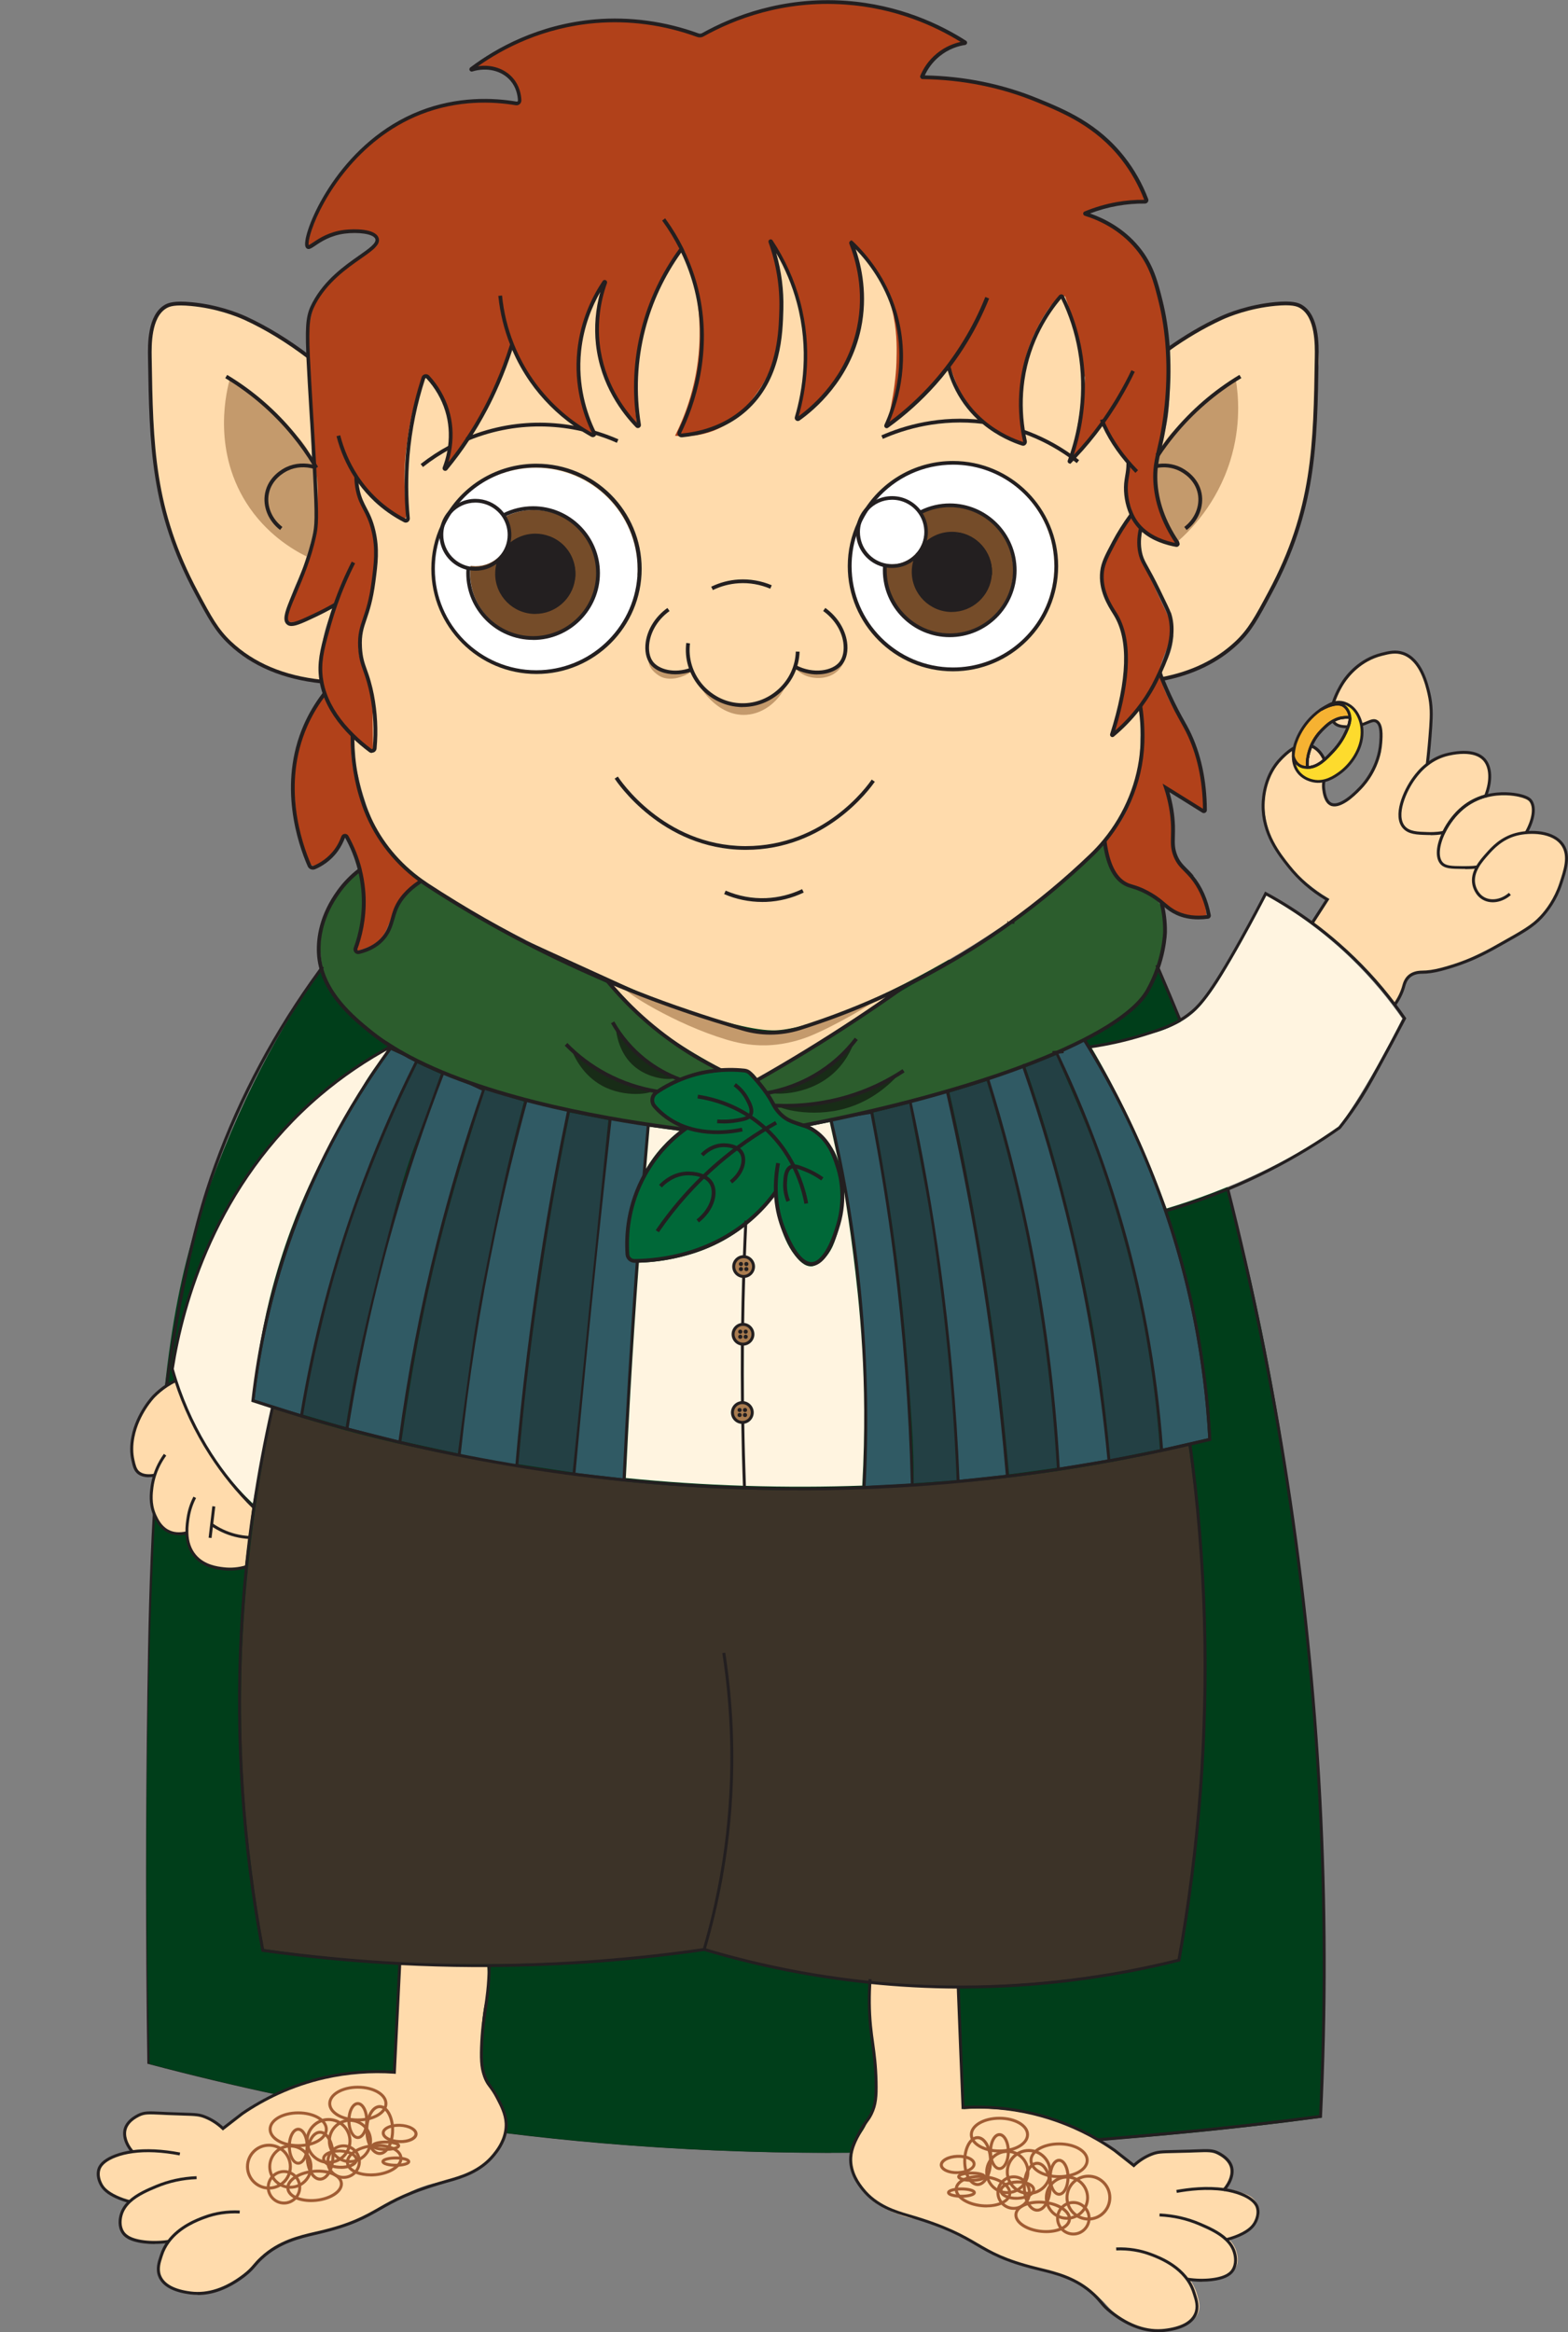 <?xml version="1.0" encoding="UTF-8"?>
<svg id="Layer_1" data-name="Layer 1" xmlns="http://www.w3.org/2000/svg" width="280.97" height="417.89" viewBox="0 0 280.97 417.89">
  <rect x="0" y="0" width="280.97" height="417.89" fill="#808080" stroke="none"/>
  <defs>
    <style>
      .cls-1, .cls-2, .cls-3, .cls-4, .cls-5, .cls-6, .cls-7, .cls-8, .cls-9, .cls-10, .cls-11, .cls-12, .cls-13, .cls-14, .cls-15, .cls-16, .cls-17 {
        stroke-width: 0px;
      }

      .cls-1, .cls-18 {
        fill: none;
      }

      .cls-19 {
        fill: #fddb2d;
      }

      .cls-19, .cls-20, .cls-18 {
        stroke: #231f20;
        stroke-miterlimit: 10;
        stroke-width: .5px;
      }

      .cls-20 {
        fill: #f6b232;
      }

      .cls-2 {
        fill: #754c29;
      }

      .cls-3 {
        fill: #2c5d2d;
      }

      .cls-4 {
        fill: #305a64;
      }

      .cls-5 {
        fill: #3c3328;
      }

      .cls-6 {
        fill: #182c17;
      }

      .cls-7 {
        fill: #231f20;
      }

      .cls-8 {
        fill: #234044;
      }

      .cls-9 {
        fill: #c49a6c;
      }

      .cls-10 {
        fill: #b1411a;
      }

      .cls-11 {
        fill: #a97c50;
      }

      .cls-12 {
        fill: #a15d34;
      }

      .cls-13 {
        fill: #ffdbac;
      }

      .cls-14 {
        fill: #fff;
      }

      .cls-15 {
        fill: #fff4e0;
      }

      .cls-16 {
        fill: #003e1a;
      }

      .cls-17 {
        fill: #006838;
      }
    </style>
  </defs>
  <path class="cls-7" d="m49.72,375.37c-7.64-1.63-15.42-3.49-23.12-5.53l-.2-.05v-.2c-.31-21.9-.31-44.11,0-66.01.15-10.61.37-21.87.98-32.31l.53.02c-.61,10.45-.83,21.7-.98,32.3-.3,21.83-.3,43.97,0,65.79,7.63,2.02,15.33,3.86,22.9,5.47l-.11.52Z"/>
  <path class="cls-7" d="m148.9,385.77c-13.82,0-27.57-.58-40.94-1.72-5.77-.49-11.63-1.1-17.41-1.82l.07-.53c5.78.71,11.63,1.33,17.39,1.81,14.54,1.24,29.54,1.82,44.58,1.7v.53c-1.23,0-2.46.01-3.69.01Z"/>
  <path class="cls-16" d="m58.77,172.11c-6.77,9.01-14.42,21.93-21.31,40.73-6.3,17.19-8.71,32.97-10.23,70.74-.9,22.34-1.46,51.62-.43,86.25,32.54,8.63,60.47,12.42,81.31,14.2,41.48,3.54,75,.79,97.39-1.13,13-1.12,23.78-2.43,31.25-3.43,1.61-40.99-.95-75.04-4.06-100.27-4.21-34.09-9.88-55.74-11.77-62.72-5.19-19.15-7.99-34.33-14.83-44.69-48.22.49-99.1-.17-147.32.32Z"/>
  <path class="cls-1" d="m108.34,192.55c-3.56-.53-6.95-1.14-10.17-1.83"/>
  <path class="cls-1" d="m121.83,193.97c-2.27-.14-4.48-.33-6.65-.56"/>
  <path class="cls-1" d="m156.85,192.37h0c3.55-.55,6.94-1.2,10.16-1.91"/>
  <path class="cls-1" d="m149.51,193.35c-2.2.24-4.46.44-6.77.59"/>
  <path class="cls-4" d="m74.76,189.99c-3.61,7.19-7.21,15.34-10.49,24.42-5.21,14.46-8.34,27.82-10.25,39.31-2.9-.92-5.81-1.83-8.71-2.75,1.06-9.45,3.52-22.26,9.48-36.42,4.71-11.19,10.29-20.1,15.16-26.74,1.6.73,3.2,1.46,4.8,2.19Z"/>
  <path class="cls-7" d="m54.24,254.07l-9.21-2.91.02-.22c1.41-12.59,4.61-24.87,9.5-36.5,3.99-9.47,9.1-18.49,15.2-26.79l.13-.17,5.25,2.39-.12.25c-3.96,7.89-7.49,16.1-10.47,24.39-4.58,12.7-8.02,25.9-10.23,39.26l-.05.3Zm-8.64-3.28l8.21,2.59c2.22-13.29,5.65-26.42,10.21-39.05,2.97-8.23,6.46-16.37,10.38-24.2l-4.35-1.98c-6.01,8.23-11.06,17.14-15.01,26.51-4.85,11.51-8.02,23.67-9.44,36.13Z"/>
  <path class="cls-4" d="m79.48,191.9c-3.23,8.32-6.37,17.47-9.21,27.43-3.76,13.2-6.34,25.54-8.11,36.7,3.16.8,6.32,1.6,9.49,2.4,1.46-10.95,3.64-23.01,6.88-35.89,2.48-9.86,5.27-18.97,8.17-27.29-2.4-1.12-4.81-2.24-7.21-3.36Z"/>
  <path class="cls-7" d="m71.87,258.77l-10.01-2.53.04-.24c1.96-12.35,4.69-24.71,8.12-36.74,2.64-9.25,5.74-18.48,9.22-27.45l.1-.27,7.68,3.58-.08.23c-3.11,8.93-5.86,18.1-8.16,27.26-2.96,11.76-5.27,23.83-6.87,35.86l-.04.3Zm-9.41-2.93l8.96,2.27c1.6-11.95,3.91-23.94,6.85-35.62,2.29-9.1,5.01-18.21,8.09-27.08l-6.73-3.14c-3.44,8.87-6.5,18-9.1,27.14-3.4,11.92-6.11,24.18-8.06,36.43Z"/>
  <path class="cls-4" d="m94.36,196.8c-2.08,7.54-4.04,15.51-5.8,23.91-3,14.29-5.01,27.77-6.31,40.23,3.45.63,6.9,1.26,10.35,1.89,1.08-12.65,2.67-26.02,4.92-40.03,1.35-8.37,2.85-16.43,4.46-24.18-2.54-.61-5.07-1.21-7.61-1.82Z"/>
  <path class="cls-7" d="m92.83,263.14l-10.88-1.98.03-.25c1.41-13.47,3.53-27.02,6.32-40.26,1.68-8,3.63-16.05,5.81-23.92l.07-.25,8.11,1.94-.05.25c-1.66,7.98-3.16,16.11-4.45,24.17-2.13,13.21-3.78,26.67-4.92,40.01l-.02.29Zm-10.3-2.42l9.82,1.79c1.14-13.25,2.79-26.63,4.9-39.75,1.28-7.98,2.77-16.03,4.41-23.94l-7.11-1.7c-2.14,7.79-4.07,15.74-5.73,23.64-2.76,13.14-4.88,26.59-6.28,39.96Z"/>
  <path class="cls-4" d="m109.37,200.25c-.9,7.99-1.78,16.04-2.63,24.13-1.4,13.38-2.7,26.63-3.89,39.76,2.99.35,5.98.69,8.98,1.04.58-11.88,1.3-23.98,2.18-36.28.66-9.33,1.4-18.53,2.2-27.59-2.28-.35-4.55-.71-6.83-1.06Z"/>
  <path class="cls-7" d="m112.07,265.49l-9.52-1.1.02-.26c1.2-13.19,2.51-26.57,3.89-39.76.84-8.02,1.73-16.14,2.63-24.14l.03-.28,7.35,1.14-.02.25c-.81,9.15-1.55,18.43-2.2,27.59-.86,12.03-1.59,24.23-2.18,36.28v.28Zm-8.94-1.57l8.43.98c.59-11.95,1.31-24.07,2.16-36,.65-9.08,1.38-18.28,2.18-27.35l-6.31-.98c-.89,7.9-1.77,15.93-2.6,23.86-1.37,13.11-2.68,26.39-3.87,39.5Z"/>
  <path class="cls-4" d="m189.15,188.36c3.9,8.11,7.83,17.69,11.14,28.69,4.88,16.22,7.01,30.9,7.87,42.84,2.87-.66,5.75-1.31,8.62-1.97-.58-11.03-2.56-25.93-8.48-42.58-4.24-11.94-9.43-21.73-14.18-29.31-1.66.78-3.31,1.56-4.97,2.34Z"/>
  <path class="cls-7" d="m207.91,260.21l-.02-.31c-1.04-14.51-3.68-28.91-7.86-42.78-2.94-9.78-6.68-19.42-11.12-28.65l-.12-.24,5.43-2.55.13.2c5.78,9.25,10.56,19.13,14.2,29.37,4.87,13.7,7.73,28.05,8.49,42.65v.22s-9.13,2.09-9.13,2.09Zm-18.4-71.73c4.4,9.18,8.11,18.76,11.03,28.48,4.15,13.81,6.8,28.14,7.86,42.59l8.1-1.85c-.78-14.47-3.62-28.7-8.45-42.28-3.6-10.13-8.32-19.91-14.03-29.06l-4.51,2.12Z"/>
  <path class="cls-4" d="m183.37,190.99c3.12,8.97,6.12,18.94,8.68,29.85,3.51,14.91,5.54,28.69,6.67,40.91-3.03.5-6.06,1.01-9.09,1.51-.7-12.49-2.3-26.66-5.46-42.04-2.11-10.26-4.62-19.7-7.3-28.25,2.17-.66,4.33-1.33,6.5-1.99Z"/>
  <path class="cls-7" d="m189.39,263.58l-.02-.3c-.79-14.08-2.63-28.21-5.46-42-1.95-9.48-4.4-18.97-7.29-28.22l-.08-.26,7-2.15.08.24c3.4,9.77,6.33,19.82,8.69,29.88,3.16,13.42,5.4,27.2,6.68,40.95l.02.25-9.63,1.6Zm-12.18-70.42c2.86,9.18,5.3,18.61,7.23,28.02,2.82,13.72,4.65,27.77,5.45,41.78l8.55-1.42c-1.27-13.64-3.51-27.31-6.64-40.63-2.34-9.96-5.23-19.91-8.59-29.59l-6,1.84Z"/>
  <path class="cls-4" d="m169.69,195.23c2.13,9.28,4.11,19.11,5.83,29.46,2.34,14.04,3.94,27.36,5,39.82-2.95.32-5.9.63-8.85.95-.48-11.96-1.54-24.97-3.46-38.84-1.45-10.49-3.24-20.36-5.22-29.54,2.23-.61,4.46-1.23,6.69-1.84Z"/>
  <path class="cls-7" d="m171.43,265.75v-.28c-.53-12.94-1.7-26-3.47-38.82-1.36-9.86-3.12-19.79-5.22-29.52l-.05-.25,7.21-1.98.06.27c2.23,9.72,4.2,19.63,5.84,29.47,2.19,13.14,3.88,26.55,5,39.84l.02.26-9.39,1Zm-8.12-68.49c2.08,9.66,3.82,19.52,5.17,29.31,1.76,12.74,2.93,25.72,3.45,38.59l8.3-.89c-1.13-13.2-2.8-26.5-4.98-39.54-1.62-9.74-3.57-19.55-5.77-29.17l-6.18,1.7Z"/>
  <path class="cls-4" d="m156.19,199.28c1.6,8.18,3.02,16.85,4.19,25.98,1.86,14.57,2.79,28.24,3.09,40.8-2.88.15-5.77.31-8.65.46.6-11.59.44-25.13-1.36-40.11-1.14-9.46-2.77-18.14-4.61-25.94,2.45-.4,4.89-.79,7.34-1.19Z"/>
  <path class="cls-7" d="m154.54,266.81l.02-.3c.69-13.35.23-26.83-1.36-40.07-1.04-8.68-2.59-17.4-4.61-25.92l-.07-.28,7.88-1.27.05.25c1.68,8.58,3.09,17.33,4.19,26,1.72,13.49,2.76,27.22,3.09,40.83v.26s-9.2.49-9.2.49Zm-5.36-66.12c1.99,8.45,3.52,17.09,4.55,25.7,1.58,13.17,2.04,26.58,1.38,39.86l8.1-.43c-.34-13.5-1.38-27.13-3.08-40.52-1.09-8.57-2.49-17.22-4.14-25.71l-6.81,1.1Z"/>
  <path class="cls-15" d="m69.41,188.05c-4.53,2.56-11.36,6.85-17.5,13.26-1.63,1.7-8.57,9.09-14.14,21.01-4.06,8.68-5.97,16.73-6.89,22.99.79,2.91,1.99,6.32,3.84,9.95,3.32,6.52,7.43,11.16,10.6,14.17,1.11-5.77,2.21-11.54,3.32-17.31-1.1-.38-2.21-.77-3.31-1.15.4-4.92,1.24-11.22,3.02-18.4,2.34-9.38,5.36-16.47,7-20.05,2.54-5.54,5.26-10.25,9.67-17.89,1.55-2.69,3.5-5.07,4.41-6.58Z"/>
  <path class="cls-8" d="m78.99,192.43c-1.4-.64-2.81-1.27-4.21-1.91-2.04,4.08-3.7,7.7-4.99,10.68-.47,1.07-1.78,4.11-3.36,8.15-.81,2.08-2.03,5.21-3.46,9.41-.38,1.13-1.55,4.61-2.89,9.25-.29.99-1.25,4.38-2.35,8.9-1.03,4.24-1.7,7.49-1.94,8.64-.62,3.04-1.1,5.72-1.46,7.95,2.54.74,5.07,1.49,7.61,2.23.52-3.3,1.03-6.13,1.47-8.38.61-3.16,1.15-5.58,1.56-7.43.63-2.85,1.14-4.96,1.62-6.94.4-1.64,1.2-4.95,2.26-9.02,2.31-8.82,3.46-13.22,5.08-17.64.71-1.93,1.54-4.06,3.3-8.93.76-2.1,1.37-3.83,1.77-4.96Z"/>
  <path class="cls-8" d="m109.02,200.7l-6.9-1.36c-1.27,6.09-2.28,11.5-3.08,16.05-.24,1.38-1.29,7.38-2.46,15.37-1.01,6.87-1.63,11.98-1.78,13.16-.18,1.44-.66,5.45-1.18,10.69-.3,3.01-.54,5.64-.73,7.75,3.24.49,6.48.98,9.72,1.47.61-5.81,1.09-10.54,1.41-13.75.73-7.2.88-8.92,1.55-15.49.38-3.7.43-4.16,1.24-12.11.14-1.33.65-6.41,1.26-12.45.19-1.91.76-7.48.95-9.34Z"/>
  <path class="cls-15" d="m121.77,202.63c-1.79-.24-3.58-.49-5.36-.73-.21,2.51-.43,5.03-.64,7.54.69-1.19,1.66-2.6,2.98-4.04,1.05-1.15,2.1-2.06,3.03-2.77Z"/>
  <path class="cls-15" d="m145.14,201.77c1.18-.24,2.36-.47,3.54-.71.56,2.57,1.13,5.14,1.69,7.71-.16-.92-.61-2.56-2.22-4.39-1.06-1.21-2.25-2.23-3.01-2.61Z"/>
  <path class="cls-15" d="m138.72,214.3c-2.25,3.01-4.59,4.98-6.23,6.16-4.8,3.47-9.45,4.54-11.67,5.02-2.6.57-4.81.73-6.34.77-.56,7.6-1.07,15.29-1.52,23.08-.3,5.21-.57,10.38-.82,15.51,6.7.67,13.86,1.17,21.44,1.4,7.37.23,14.36.19,20.93-.04.55-9.86.36-18.14,0-24.4-.43-7.46-1.19-13.62-1.6-16.92-.58-4.62-1.18-8.55-1.68-11.54-.08,1.51-.39,5.65-1.71,9.2-.28.76-.91,2.3-2.38,3.51-.96.79-1.56.85-1.71.86-1.35.08-2.44-1.26-3.04-2.03-2.54-3.23-3.39-8.48-3.66-10.6Z"/>
  <path class="cls-8" d="m162.91,197.76c-2.14.53-4.28,1.06-6.41,1.58.6,3.2,1.32,7.19,2.08,11.81.51,3.14,1.22,7.54,1.98,13.33.92,7.1,1.42,12.52,1.72,15.84.31,3.48.52,6.42.94,12.31.25,3.62.48,7.02.5,11.53,0,.68,0,1.25,0,1.63,2.57-.18,5.13-.36,7.7-.54-.16-4.16-.43-9.39-.91-15.44-.23-2.91-.87-10.5-2.15-20.32-.56-4.26-1.3-9.92-2.5-16.49-.51-2.79-1.63-8.59-2.57-13.4-.15-.77-.28-1.41-.36-1.84Z"/>
  <path class="cls-8" d="m176.78,193.7c-2.22.69-4.44,1.38-6.65,2.06.77,3.37,1.7,7.6,2.68,12.51.27,1.35,1.4,7.05,2.72,14.81.65,3.86,1.68,9.93,2.75,17.96.97,7.3,1.56,13.23,1.97,17.23.24,2.41.43,4.44.57,5.92,2.85-.39,5.71-.79,8.56-1.18-.22-3.74-.54-8.01-1.02-12.74-.22-2.12-.73-6.91-1.64-13.06-1.34-9.04-2.75-15.83-3.15-17.69-.51-2.4-1.82-8.41-3.93-16.13-1.06-3.87-2.05-7.16-2.84-9.69Z"/>
  <path class="cls-8" d="m189.24,189.03c-1.82.74-3.64,1.48-5.47,2.21,1.19,3.43,2.35,6.99,3.47,10.66.85,2.78,2.8,9.35,4.87,18,2.38,9.97,3.68,17.53,3.95,19.13.27,1.62,1.13,6.77,1.95,13.57.42,3.48.73,6.49.95,8.9,2.96-.6,5.92-1.21,8.88-1.81-.19-2.76-.48-6.12-.95-9.95-.4-3.25-1.07-8.13-2.23-14.01-.61-3.07-2-9.74-4.49-18.1-.83-2.79-2.66-8.88-5.3-15.46-1.01-2.53-2.62-6.3-4.05-9.56-.65-1.48-1.2-2.71-1.59-3.57Z"/>
  <path class="cls-8" d="m93.89,197.38c-2.32-.73-4.63-1.46-6.95-2.2-1.46,4.32-2.89,8.81-4.27,13.45-1.17,3.93-2.84,9.59-4.66,17.16-.51,2.1-1.93,8.12-3.35,15.78-1.1,5.89-1.89,11.15-2.27,13.64-.19,1.25-.34,2.3-.45,3.03,3.37.73,6.73,1.47,10.1,2.2.36-2.76.88-6.68,1.53-11.41.71-5.14,1.06-7.71,1.41-9.94.95-6.14,1.83-10.45,3.35-17.89,1.01-4.94,1.96-9.55,3.48-15.75.81-3.3,1.54-6.06,2.09-8.09Z"/>
  <path class="cls-15" d="m209.04,216.54c5.08-1.52,10.9-3.63,17.11-6.61,5.26-2.52,9.83-5.2,13.72-7.76,2.57-3.82,5.17-8.01,7.7-12.57,1.33-2.4,2.57-4.76,3.7-7.07-2.32-3.34-5.42-7.21-9.5-11.11-5.33-5.1-10.62-8.6-14.87-10.97-3.98,7.45-7.11,12.98-8.53,15.26-.31.5-1,1.57-2,2.88-.87,1.13-1.58,2.05-2.63,2.97-1.33,1.17-2.55,1.76-3.66,2.29-2.1,1.01-3.77,1.38-6.77,2.03-3.24.71-5.92,1.27-7.83,1.67,2.56,4.34,4.59,8.23,6.16,11.44.53,1.1,2.4,4.96,4.56,10.2,1.18,2.87,2.12,5.38,2.84,7.35Z"/>
  <path class="cls-5" d="m48.98,252.41c-1.21,5.54-2.51,12.42-3.58,20.38-1.57,11.73-1.96,20.79-2.08,24.23-.36,10.34.02,18.65.35,23.61.2,3.09.83,11.7,2.6,22.77.38,2.4.74,4.4,1.01,5.83,6.44.94,14.63,1.9,24.16,2.4,8.06.42,14.12.36,18.3.31,17.42-.2,28.97-1.76,31.8-2.15,1.99-.28,3.62-.53,4.71-.71,10.36,3.28,19.49,4.92,26.55,5.78,11.6,1.41,20.51,1.08,25.5.87,11.75-.49,20.8-2.11,25.07-2.95,3.18-.63,5.83-1.26,7.74-1.74,1.14-6.25,2.29-13.73,3.16-22.22.36-3.54,1.18-12.23,1.42-23.54.26-12.25-.28-21.57-.49-24.75-.53-8.33-1.38-15.58-2.22-21.49-6.1,1.45-13.56,3.01-22.15,4.34-9.94,1.54-17.53,2.17-21.98,2.53-11.14.91-19.83,1.05-23.85,1.08-5.15.04-11.72-.04-19.3-.45-14.57-.79-25.86-2.59-30.83-3.36-15.34-2.39-27.11-5.27-32.84-6.85-5.27-1.45-9.71-2.83-13.05-3.92Z"/>
  <path class="cls-13" d="m249.91,180.05c-2-2.52-4.24-5.5-7.19-8.31-2.56-2.44-4.95-4.73-7.26-6.43l2.74-4.25c-.72-.42-1.82-1.1-3.06-2.07-2.07-1.62-6.34-4.95-7.93-10.62-.37-1.31-.98-3.58-.42-6.42,0,0,.3-4.2,4.34-7.13.72-.52,1.33-.96,2.17-1.09,1.94-.3,2.96.77,3.33,1.22.21.25.69,1.27.82,2.47.05.47-.04.58-.33,2.41-.18,1.15.11,1.66.15,2.01.03.24.32,1.79,1.44,2.33.83.4,1.25.15,1.91-.14.89-.39,2.03-1.12,3.83-3.6,1.5-2.07,2.42-3.33,2.92-5.37,0,0,.35-1.42.01-4.56-.02-.2-.07-.6-.37-.92-.31-.34-.71-.42-.83-.45-.63-.11-1,.27-1.69.57-.74.32-1.64.32-3.45.31-1.26,0-1.48-.12-1.61-.21-.8-.54-.82-1.81-.82-2.39,0-3.5,2.93-6.37,3.51-6.94.12-.11,2.43-2.34,5.81-3.31,1.43-.41,2.35-.39,3.16-.17.19.05,1.03.29,1.93,1.03.7.58,2.06,1.97,2.87,5.57.65,2.92.5,5.53.16,10.63-.07,1.04-.14,1.89-.19,2.45.6-.36,1.46-.82,2.56-1.19.81-.27,2.13-.71,3.86-.66,1.15.04,2.14.07,3.07.76.88.66,1.23,1.55,1.39,1.99.86,2.32-.26,4.55-.54,5.06,1.12-.29,2.08-.38,2.78-.41,1.18-.05,2.31.06,3.38.32.79.19,1.2.29,1.52.58.91.8.82,2.21.78,2.9-.09,1.5-.77,2.61-1.2,3.19,1.11-.13,2.03-.04,2.66.07.92.16,1.88.32,2.82,1.05.19.15,1.05.83,1.53,1.99.63,1.53.2,2.94-.5,5.17-.46,1.45-1.05,3.31-2.57,5.35-1.32,1.77-2.66,2.76-4.14,3.85-1.32.96-1.79,1.15-9.94,5.07-1.78.86-4.41,2.12-6.18,2.17-.93.02-1.85.22-2.79.24-.23,0-.62,0-1.09.19-.13.05-.69.29-1.18.9-.64.8-.47,1.38-.94,2.64-.16.42-.74,1.49-1.22,2.18Z"/>
  <path class="cls-13" d="m31.49,247.53c-1.97,1.04-3.56,2.26-4.31,3.08-2.92,3.21-3.73,7.09-3.58,9.25.1,1.35.61,2.58.76,2.96.38.92.63,1.17.85,1.31.97.66,2.35.04,2.6-.08-.26.72-.57,1.81-.66,3.16-.07,1.16-.19,3.07.91,4.94.4.68,1.12,1.9,2.63,2.44,1.22.43,2.32.18,2.8.04-.01.49.03,1.21.3,2.01.93,2.74,3.66,3.85,4.25,4.08,2.7,1.09,5.14.33,5.84.09.45-3.55.89-7.09,1.34-10.64-2.56-2.48-5.3-6.11-8.18-10.83-2.73-4.46-4.49-8.54-5.54-11.82Z"/>
  <path class="cls-13" d="m71.81,351.99c-.11,2.13-.64,9.56-.75,11.69-.05,1-.33,6.62-.38,7.62-2.19-.16-4.61-.16-7.19.1-11.01,1.12-19.11,6.45-23.53,9.99-.43-.42-1.1-1.01-2.03-1.51-.33-.17-1.34-.69-3.35-1-1.81-.29-1.92-.02-4.88-.18-2.11-.12-2.47-.28-3.53-.07-.74.15-1.94.41-2.86,1.45-.25.27-.86.97-.97,2.01-.22,1.95,1.53,3.33,1.66,3.43-1.18.13-2.14.38-2.85.62-1.25.42-1.96.65-2.58,1.35-.27.3-1,1.23-.95,2.45.07,1.63,1.5,2.66,2.34,3.26.55.39,1.63,1.05,3.26,1.29-.36.31-1.07,1.02-1.44,2.15-.13.41-.58,1.76.02,2.97.71,1.44,2.47,1.79,3.97,2.1.9.18,2.45.37,4.4-.06-.42.59-1.02,1.56-1.4,2.88-.31,1.07-.58,1.99-.28,2.99.49,1.59,2.13,2.34,3.01,2.74,2.21,1,4.29.72,5.5.55,2.95-.44,4.97-1.84,5.96-2.54,1.79-1.27,1.66-1.73,3.49-3.31,2.63-2.26,5.25-3.31,7.22-4.09,3.64-1.43,3.6-.62,7.48-1.97,2.18-.76,4.46-1.96,9.01-4.34,3.29-1.73,3.68-2.05,5.28-2.64,3.26-1.2,3.73-.63,6.58-1.68,1.89-.7,4.99-1.84,7.01-4.84.53-.78,1.71-2.55,1.65-4.95-.06-2.38-1.31-4.26-1.81-5.01-.92-1.38-1.35-1.36-1.94-2.51-.5-.97-.65-1.88-.68-4.56-.03-2.77-.05-4.81.36-7.83.25-1.87.72-2.56.84-4.49.09-1.5-.02-2.75-.13-3.6-5.23-.07-10.28-.4-15.51-.46Z"/>
  <path class="cls-13" d="m171.68,356.04c.11,2.13.44,12.15.54,14.27.05,1,.33,6.62.38,7.62,2.19-.16,4.61-.16,7.19.1,11.01,1.12,19.11,6.45,23.53,9.99.43-.42,1.1-1.01,2.03-1.51.33-.17,1.34-.69,3.35-1,1.81-.29,1.92-.02,4.88-.18,2.11-.12,2.47-.28,3.53-.07.74.15,1.94.41,2.86,1.45.25.27.86.97.97,2.01.22,1.95-1.53,3.33-1.66,3.43,1.18.13,2.14.38,2.85.62,1.25.42,1.96.65,2.58,1.35.27.3,1,1.23.95,2.45-.07,1.63-1.5,2.66-2.34,3.26-.55.39-1.63,1.05-3.26,1.29.36.31,1.07,1.02,1.44,2.15.13.41.58,1.76-.02,2.97-.71,1.44-2.47,1.79-3.97,2.1-.9.18-2.45.37-4.4-.06.42.59,1.02,1.56,1.4,2.88.31,1.07.58,1.99.28,2.99-.49,1.59-2.13,2.34-3.01,2.74-2.21,1-4.29.72-5.5.55-2.95-.44-4.97-1.84-5.96-2.54-1.79-1.27-1.66-1.73-3.49-3.31-2.63-2.26-5.25-3.31-7.22-4.09-3.64-1.43-3.6-.62-7.48-1.97-2.18-.76-4.46-1.96-9.01-4.34-3.29-1.73-3.68-2.05-5.28-2.64-3.26-1.2-3.73-.63-6.58-1.68-1.89-.7-4.99-1.84-7.01-4.84-.53-.78-1.71-2.55-1.65-4.95.06-2.38,1.31-4.26,1.81-5.01.92-1.38.76-1.5,1.35-2.65.5-.97,1.24-1.74,1.27-4.42.03-2.77.05-4.81-.36-7.83-.25-1.87-.72-2.56-.84-4.49-.09-1.5-.09-6.36.02-7.21,5.23-.07,10.6.62,15.83.56Z"/>
  <g>
    <path class="cls-12" d="m53.44,384.73c-2.97,0-5.3-1.41-5.3-3.2s2.33-3.2,5.3-3.2,5.3,1.41,5.3,3.2-2.33,3.2-5.3,3.2Zm0-5.87c-2.63,0-4.77,1.2-4.77,2.67s2.14,2.67,4.77,2.67,4.77-1.2,4.77-2.67-2.14-2.67-4.77-2.67Z"/>
    <path class="cls-12" d="m53.44,387.88c-1.04,0-1.86-1.45-1.86-3.31s.82-3.31,1.86-3.31,1.86,1.45,1.86,3.31-.82,3.31-1.86,3.31Zm0-6.08c-.64,0-1.33,1.12-1.33,2.78s.69,2.78,1.33,2.78,1.33-1.12,1.33-2.78-.69-2.78-1.33-2.78Z"/>
    <path class="cls-12" d="m69.12,385.4c-.96,0-2.58-.19-2.58-.92s1.62-.92,2.58-.92,2.58.19,2.58.92-1.62.92-2.58.92Zm-2.03-.92c.14.13.83.39,2.03.39s1.89-.25,2.03-.39c-.14-.13-.83-.39-2.03-.39s-1.89.25-2.03.39Z"/>
    <path class="cls-12" d="m61.09,388.61c-.08,0-.16,0-.23,0-1.8-.07-3.17-.88-3.14-1.84.02-.5.39-.93,1.06-1.23.6-.27,1.39-.4,2.21-.37h0c.82.03,1.6.22,2.18.54.64.35.98.81.96,1.31-.02.5-.39.93-1.06,1.23-.54.25-1.24.38-1.98.38Zm-.34-2.93c-.66,0-1.28.12-1.76.33-.46.21-.73.49-.74.77-.02.56,1.05,1.23,2.63,1.29.75.03,1.44-.09,1.97-.33.46-.21.73-.49.74-.77s-.24-.58-.68-.82c-.51-.28-1.2-.44-1.94-.47h0c-.07,0-.15,0-.22,0Z"/>
    <path class="cls-12" d="m57.35,390.74c-1.45,0-2.58-1.96-2.58-4.47s1.14-4.47,2.58-4.47,2.58,1.96,2.58,4.47-1.14,4.47-2.58,4.47Zm0-8.4c-1.11,0-2.05,1.8-2.05,3.93s.94,3.93,2.05,3.93,2.05-1.8,2.05-3.93-.94-3.93-2.05-3.93Z"/>
    <path class="cls-12" d="m52.03,392.19c-2.18,0-3.96-1.78-3.96-3.96s1.78-3.96,3.96-3.96,3.96,1.78,3.96,3.96-1.78,3.96-3.96,3.96Zm0-7.39c-1.89,0-3.43,1.54-3.43,3.43s1.54,3.43,3.43,3.43,3.43-1.54,3.43-3.43-1.54-3.43-3.43-3.43Z"/>
    <path class="cls-12" d="m48.19,392.34c-2.26,0-4.11-1.84-4.11-4.11s1.84-4.11,4.11-4.11,4.11,1.84,4.11,4.11-1.84,4.11-4.11,4.11Zm0-7.68c-1.97,0-3.57,1.6-3.57,3.57s1.6,3.57,3.57,3.57,3.57-1.6,3.57-3.57-1.6-3.57-3.57-3.57Z"/>
    <path class="cls-12" d="m55.73,394.58c-2.4,0-4.27-.97-4.41-2.4-.16-1.6,1.93-3.08,4.77-3.37,2.83-.29,5.18.75,5.35,2.35.16,1.6-1.93,3.08-4.77,3.37h0c-.32.03-.63.05-.93.05Zm1.25-5.28c-.28,0-.56.01-.84.04-2.45.25-4.42,1.52-4.29,2.79.13,1.26,2.31,2.12,4.76,1.87,2.45-.25,4.42-1.52,4.29-2.79-.11-1.12-1.83-1.91-3.92-1.91Z"/>
    <path class="cls-12" d="m50.89,395.02c-1.7,0-3.09-1.39-3.09-3.09s1.39-3.09,3.09-3.09,3.09,1.39,3.09,3.09-1.39,3.09-3.09,3.09Zm0-5.65c-1.41,0-2.56,1.15-2.56,2.56s1.15,2.56,2.56,2.56,2.56-1.15,2.56-2.56-1.15-2.56-2.56-2.56Z"/>
    <path class="cls-12" d="m64.12,380.13c-2.97,0-5.3-1.41-5.3-3.2s2.33-3.2,5.3-3.2,5.3,1.41,5.3,3.2-2.33,3.2-5.3,3.2Zm0-5.87c-2.63,0-4.77,1.2-4.77,2.67s2.14,2.67,4.77,2.67,4.77-1.2,4.77-2.67-2.14-2.67-4.77-2.67Z"/>
    <path class="cls-12" d="m64.12,383.28c-1.04,0-1.86-1.45-1.86-3.31s.82-3.31,1.86-3.31,1.86,1.45,1.86,3.31-.82,3.31-1.86,3.31Zm0-6.08c-.64,0-1.33,1.12-1.33,2.78s.69,2.78,1.33,2.78,1.33-1.12,1.33-2.78-.69-2.78-1.33-2.78Z"/>
    <path class="cls-12" d="m70.93,388.25c-.96,0-2.58-.19-2.58-.92s1.62-.92,2.58-.92,2.58.19,2.58.92-1.62.92-2.58.92Zm-2.03-.92c.14.13.82.39,2.03.39s1.89-.25,2.03-.39c-.14-.13-.83-.39-2.03-.39s-1.89.25-2.03.39Z"/>
    <path class="cls-12" d="m71.78,384.01c-.08,0-.16,0-.23,0-.82-.03-1.6-.22-2.18-.54-.64-.35-.98-.81-.96-1.31.02-.5.39-.93,1.06-1.23.6-.27,1.38-.4,2.21-.37h0c.82.03,1.6.22,2.18.54.64.35.98.81.96,1.31-.02.5-.39.93-1.06,1.23-.54.25-1.24.38-1.98.38Zm-.34-2.93c-.66,0-1.28.11-1.76.33-.46.21-.73.49-.74.77s.24.58.68.82c.51.28,1.2.44,1.94.47.75.03,1.44-.09,1.97-.33.46-.21.73-.49.74-.77s-.24-.58-.68-.82c-.51-.28-1.2-.44-1.94-.47h0c-.07,0-.15,0-.22,0Z"/>
    <path class="cls-12" d="m68.04,386.14c-1.45,0-2.58-1.96-2.58-4.47s1.14-4.47,2.58-4.47,2.58,1.96,2.58,4.47-1.14,4.47-2.58,4.47Zm0-8.4c-1.11,0-2.05,1.8-2.05,3.94s.94,3.93,2.05,3.93,2.05-1.8,2.05-3.93-.94-3.94-2.05-3.94Z"/>
    <path class="cls-12" d="m62.71,387.59c-2.18,0-3.96-1.78-3.96-3.96s1.78-3.96,3.96-3.96,3.96,1.78,3.96,3.96-1.78,3.96-3.96,3.96Zm0-7.39c-1.89,0-3.43,1.54-3.43,3.43s1.54,3.43,3.43,3.43,3.43-1.54,3.43-3.43-1.54-3.43-3.43-3.43Z"/>
    <path class="cls-12" d="m58.87,387.74c-2.26,0-4.11-1.84-4.11-4.11s1.84-4.11,4.11-4.11,4.11,1.84,4.11,4.11-1.84,4.11-4.11,4.11Zm0-7.68c-1.97,0-3.57,1.6-3.57,3.57s1.6,3.57,3.57,3.57,3.57-1.6,3.57-3.57-1.6-3.57-3.57-3.57Z"/>
    <path class="cls-12" d="m66.43,389.98c-.99,0-1.91-.17-2.68-.48-1.05-.44-1.67-1.12-1.75-1.91-.08-.79.39-1.58,1.33-2.22.89-.61,2.11-1.01,3.44-1.15,1.32-.14,2.6.02,3.59.44,1.05.44,1.67,1.12,1.75,1.91.08.79-.39,1.58-1.33,2.22-.89.61-2.11,1.01-3.44,1.15-.31.03-.62.05-.92.05Zm1.26-5.28c-.28,0-.57.01-.87.04-1.24.12-2.37.5-3.19,1.06-.77.52-1.16,1.14-1.1,1.73.06.59.57,1.12,1.43,1.47.91.38,2.1.52,3.34.4h0c1.24-.12,2.37-.5,3.19-1.06.77-.52,1.16-1.14,1.1-1.73-.06-.59-.57-1.11-1.43-1.47-.7-.29-1.55-.44-2.47-.44Z"/>
    <path class="cls-12" d="m61.57,390.42c-1.7,0-3.09-1.39-3.09-3.09s1.39-3.09,3.09-3.09,3.09,1.39,3.09,3.09-1.39,3.09-3.09,3.09Zm0-5.65c-1.41,0-2.56,1.15-2.56,2.56s1.15,2.56,2.56,2.56,2.56-1.15,2.56-2.56-1.15-2.56-2.56-2.56Z"/>
  </g>
  <g>
    <path class="cls-12" d="m189.78,390.29c-2.97,0-5.3-1.41-5.3-3.2s2.33-3.2,5.3-3.2,5.3,1.41,5.3,3.2-2.33,3.2-5.3,3.2Zm0-5.87c-2.63,0-4.77,1.2-4.77,2.67s2.14,2.67,4.77,2.67,4.77-1.2,4.77-2.67-2.14-2.67-4.77-2.67Z"/>
    <path class="cls-12" d="m189.78,393.44c-1.04,0-1.86-1.45-1.86-3.31s.82-3.31,1.86-3.31,1.86,1.45,1.86,3.31-.82,3.31-1.86,3.31Zm0-6.08c-.64,0-1.33,1.12-1.33,2.78s.69,2.78,1.33,2.78,1.33-1.12,1.33-2.78-.69-2.78-1.33-2.78Z"/>
    <path class="cls-12" d="m174.1,390.95c-.96,0-2.58-.19-2.58-.92s1.62-.92,2.58-.92,2.58.19,2.58.92-1.62.92-2.58.92Zm-2.03-.92c.14.13.83.39,2.03.39s1.89-.25,2.03-.39c-.14-.13-.83-.39-2.03-.39s-1.89.25-2.03.39Z"/>
    <path class="cls-12" d="m182.12,394.17c-.74,0-1.43-.13-1.98-.38-.66-.3-1.04-.74-1.06-1.23s.32-.96.96-1.31c.58-.32,1.35-.51,2.18-.54.83-.02,1.61.1,2.21.37.66.3,1.04.74,1.06,1.23.02.5-.32.96-.96,1.31-.58.32-1.35.51-2.18.54-.08,0-.16,0-.24,0Zm.13-2.92c-.74.03-1.43.2-1.94.47-.44.24-.69.54-.68.82,0,.28.28.56.74.77.53.24,1.23.36,1.97.33.74-.03,1.43-.2,1.94-.47.44-.24.69-.54.68-.82s-.28-.56-.74-.77c-.53-.24-1.23-.36-1.97-.33h0Z"/>
    <path class="cls-12" d="m185.86,396.3c-1.45,0-2.58-1.96-2.58-4.47s1.13-4.47,2.58-4.47,2.58,1.96,2.58,4.47-1.14,4.47-2.58,4.47Zm0-8.4c-1.11,0-2.05,1.8-2.05,3.94s.94,3.93,2.05,3.93,2.05-1.8,2.05-3.93-.94-3.94-2.05-3.94Z"/>
    <path class="cls-12" d="m191.19,397.75c-2.18,0-3.96-1.78-3.96-3.96s1.78-3.96,3.96-3.96,3.96,1.78,3.96,3.96-1.78,3.96-3.96,3.96Zm0-7.39c-1.89,0-3.43,1.54-3.43,3.43s1.54,3.43,3.43,3.43,3.43-1.54,3.43-3.43-1.54-3.43-3.43-3.43Z"/>
    <path class="cls-12" d="m195.03,397.89c-2.26,0-4.1-1.84-4.1-4.11s1.84-4.11,4.1-4.11,4.11,1.84,4.11,4.11-1.84,4.11-4.11,4.11Zm0-7.68c-1.97,0-3.57,1.6-3.57,3.57s1.6,3.57,3.57,3.57,3.57-1.6,3.57-3.57-1.6-3.57-3.57-3.57Z"/>
    <path class="cls-12" d="m187.48,400.14c-.3,0-.61-.02-.93-.05h0c-2.84-.29-4.93-1.77-4.77-3.37.16-1.6,2.51-2.64,5.35-2.35,2.84.29,4.93,1.77,4.77,3.37-.14,1.42-2.01,2.4-4.41,2.4Zm-.88-.58c2.45.25,4.64-.61,4.76-1.87.13-1.26-1.84-2.54-4.29-2.79-2.46-.25-4.64.61-4.76,1.87-.13,1.26,1.84,2.54,4.29,2.79h0Z"/>
    <path class="cls-12" d="m192.33,400.57c-1.7,0-3.09-1.39-3.09-3.09s1.39-3.09,3.09-3.09,3.09,1.39,3.09,3.09-1.39,3.09-3.09,3.09Zm0-5.65c-1.41,0-2.56,1.15-2.56,2.56s1.15,2.56,2.56,2.56,2.56-1.15,2.56-2.56-1.15-2.56-2.56-2.56Z"/>
    <path class="cls-12" d="m179.09,385.69c-2.97,0-5.3-1.41-5.3-3.2s2.33-3.2,5.3-3.2,5.3,1.41,5.3,3.2-2.33,3.2-5.3,3.2Zm0-5.87c-2.63,0-4.77,1.2-4.77,2.67s2.14,2.67,4.77,2.67,4.77-1.2,4.77-2.67-2.14-2.67-4.77-2.67Z"/>
    <path class="cls-12" d="m179.09,388.84c-1.04,0-1.86-1.45-1.86-3.31s.82-3.31,1.86-3.31,1.86,1.45,1.86,3.31-.82,3.31-1.86,3.31Zm0-6.08c-.64,0-1.33,1.12-1.33,2.78s.69,2.78,1.33,2.78,1.33-1.12,1.33-2.78-.69-2.78-1.33-2.78Z"/>
    <path class="cls-12" d="m172.28,393.8c-.96,0-2.58-.19-2.58-.92s1.62-.92,2.58-.92,2.58.19,2.58.92-1.62.92-2.58.92Zm-2.03-.92c.14.13.82.39,2.03.39s1.89-.25,2.03-.39c-.14-.13-.83-.39-2.03-.39s-1.89.25-2.03.39Z"/>
    <path class="cls-12" d="m171.44,389.57c-.74,0-1.43-.13-1.98-.38-.66-.3-1.04-.74-1.06-1.23-.02-.5.32-.96.96-1.31.58-.32,1.35-.51,2.18-.54.82-.03,1.61.1,2.21.37.66.3,1.04.74,1.06,1.23.04.97-1.34,1.78-3.14,1.84-.08,0-.16,0-.23,0Zm.13-2.92c-.74.03-1.43.2-1.94.47-.44.24-.69.54-.68.82s.28.56.74.77c.53.24,1.23.36,1.97.33,1.57-.06,2.65-.73,2.63-1.29-.01-.28-.28-.56-.74-.77-.53-.24-1.23-.36-1.97-.33h0Z"/>
    <path class="cls-12" d="m175.18,391.7c-1.45,0-2.58-1.96-2.58-4.47s1.14-4.47,2.58-4.47,2.58,1.96,2.58,4.47-1.14,4.47-2.58,4.47Zm0-8.4c-1.11,0-2.05,1.8-2.05,3.93s.94,3.94,2.05,3.94,2.05-1.8,2.05-3.94-.94-3.93-2.05-3.93Z"/>
    <path class="cls-12" d="m180.5,393.15c-2.18,0-3.96-1.78-3.96-3.96s1.78-3.96,3.96-3.96,3.96,1.78,3.96,3.96-1.78,3.96-3.96,3.96Zm0-7.39c-1.89,0-3.43,1.54-3.43,3.43s1.54,3.43,3.43,3.43,3.43-1.54,3.43-3.43-1.54-3.43-3.43-3.43Z"/>
    <path class="cls-12" d="m184.34,393.29c-2.26,0-4.11-1.84-4.11-4.11s1.84-4.11,4.11-4.11,4.1,1.84,4.1,4.11-1.84,4.11-4.1,4.11Zm0-7.68c-1.97,0-3.57,1.6-3.57,3.57s1.6,3.57,3.57,3.57,3.57-1.6,3.57-3.57-1.6-3.57-3.57-3.57Z"/>
    <path class="cls-12" d="m176.78,395.54c-.3,0-.61-.02-.92-.05-1.32-.13-2.54-.54-3.44-1.15-.94-.64-1.41-1.43-1.33-2.22.08-.8.7-1.47,1.75-1.91.99-.42,2.27-.57,3.59-.44,1.32.13,2.54.54,3.44,1.15.94.64,1.41,1.43,1.33,2.22-.08.8-.7,1.47-1.75,1.91-.76.32-1.69.48-2.68.48Zm-1.26-5.28c-.92,0-1.77.15-2.47.44-.86.36-1.37.88-1.43,1.47-.06.59.33,1.21,1.1,1.73.82.56,1.95.93,3.19,1.06h0c1.24.13,2.42-.02,3.34-.4.86-.36,1.37-.88,1.43-1.47.06-.59-.33-1.21-1.1-1.73-.82-.56-1.95-.93-3.19-1.06-.29-.03-.58-.04-.87-.04Z"/>
    <path class="cls-12" d="m181.64,395.97c-1.7,0-3.09-1.39-3.09-3.09s1.39-3.09,3.09-3.09,3.09,1.39,3.09,3.09-1.39,3.09-3.09,3.09Zm0-5.65c-1.41,0-2.56,1.15-2.56,2.56s1.15,2.56,2.56,2.56,2.56-1.15,2.56-2.56-1.15-2.56-2.56-2.56Z"/>
  </g>
  <path class="cls-3" d="m75.5,158.22c-1.13.74-2.54,1.52-3.77,3.46-1.4,2.19-1.01,4.07-2.33,5.72-.86,1.08-2.42,2.37-5.43,3.04.5-1.54,1.01-3.7,1.09-6.3.09-3.24,0-6.27-.56-7.99-1.17.9-3.45,2.9-4.87,5.39-2.03,3.56-2.38,7.25-2.17,9.56.23,2.53,1.01,7.71,9.96,14.26,14.73,10.78,31.6,13.36,49.86,16.12,1.68.25,4.08.79,4.99.47-3.62-1.87-5.75-3.17-5.39-4.84.39-1.81,1.2-2.33,5.02-3.91,4.01-1.66,4.29-1.31,7.05-1.47-3.58-1.75-4.69-2.84-8.73-5.46-5.82-3.78-7.42-6.47-11.33-10.07-10.68-4.84-23.4-11.94-33.37-17.98Z"/>
  <path class="cls-3" d="m135.89,193.59c1.97-1.5,7.31-4.16,11.05-6.7,5.25-3.57,8.79-5.98,14.56-9.32,19.39-11.24,20.23-12.88,24.74-16.31,5.26-3.99,9.59-7.79,11.82-10.36.22.87.48,4.36,1.47,5.62,1.63,2.09,5.54,3.04,7.23,4.35,3.02,2.33,1.68,6.38,1.66,7.23-.19,6.97-3.21,11.2-7.73,14.4-6.97,4.93-15.7,8-19.38,9.21-9.4,3.09-21.58,6.45-36.17,9.76-1.94-.08-3.86-.68-4.47-1.15-.94-.7-.57-.54-1.63-2.37-.59-1.01-2.46-2.85-3.15-4.35Z"/>
  <path class="cls-13" d="m109.63,176.38c3.16,3.15,5.02,5.91,9.53,9,3.91,2.68,6.6,4.19,10.11,6.12.56-.03,3.56-.15,4.62.25,1.23.46,1.41,1.11,1.81,1.53,3.1-1.54,5.84-3.23,8.77-5.17,4.1-2.71,11.16-6.99,14.47-9.62-3.97,1.12-10.31,3.91-12.38,4.68-4.54,1.67-6.97,2.09-9.91,1.99-3.15-.11-3.05-.61-7.49-1.99-6.28-1.95-10.65-3.02-19.53-6.79Z"/>
  <path class="cls-17" d="m139.03,198.85c-.53-1.13-1.68-3.21-3.15-4.88-.57-.65-1.2-1.35-1.75-1.86-2.54-.36-5.1-.09-6.56.11-1.62.21-5.04.57-8.01,2.33-1.22.73-2.01,1.7-2.62,2.25.16.64.33,1.02,1.12,1.96,1.98,2.36,5.09,3.09,5.81,3.19-2.94,1.93-4.83,4.02-5.95,5.45-4.88,6.25-5.34,13.23-5.32,16.1,0,.83.16,1.81.2,2.25,3.12.14,9.87-.29,17.02-4.33,4.51-2.54,7.48-5.7,9.21-7.9,0,1.43.16,3.65,1.14,6.13,1.44,3.65,3.36,6.5,5.4,6.85,1.77-1.04,3.6-3.67,4.83-7.87.26-.87,1.94-6.96-1.48-12.57-.91-1.48-2.37-2.85-3.11-3.51-.98-.49-1.34-.15-3.8-1.22-1.33-.58-2.43-1.79-2.98-2.48Z"/>
  <path class="cls-6" d="m138.05,195.74c-.06-.3,4.26-.59,9.14-3.77,2.77-1.8,4.69-3.86,5.93-5.42-.54,1.52-1.68,4-4.09,6.04-4.68,3.96-10.9,3.51-10.98,3.15Z"/>
  <path class="cls-6" d="m139.41,198.13c.02-.39,4.88.38,11.39-1.29,4.6-1.17,8.15-3.09,10.49-4.58-1.75,1.97-4.97,4.98-9.78,6.35-6.22,1.77-12.12-.05-12.1-.48Z"/>
  <path class="cls-6" d="m120.96,193.08c.14-.46-3.3-1.2-6.87-4.42-1.81-1.63-3.01-3.32-3.75-4.54.09,1.02.52,4.7,3.49,7.1,2.96,2.39,6.98,2.33,7.13,1.85Z"/>
  <path class="cls-6" d="m116.9,195.43c.05-.42-3.4-.51-7.85-2.7-3.04-1.49-5.25-3.32-6.67-4.68.6,1.49,2.13,4.65,5.5,6.49,4.15,2.27,8.97,1.39,9.03.89Z"/>
  <path class="cls-9" d="m111.91,177.04c.19-.36,6.49,2.01,19.09,6.74,1.48.55,3.58,1.35,6.45,1.4,3.3.05,6.08-.92,9.11-2,3.95-1.41,10.15-4.24,10.29-4.02.19.31-7.43,4.81-11.91,6.57-3.62,1.42-6.67,1.56-7.75,1.58-3.08.06-5.47-.56-7.09-1.05-9.11-2.73-18.49-8.64-18.18-9.21Z"/>
  <path class="cls-7" d="m69.18,186.52c-.9-.6-1.75-1.23-2.56-1.88-3-2.43-8.5-6.89-9.12-13.3h0c-.02-.21-.03-.42-.04-.63-.12-2.56.4-6.51,3.54-10.81.94-1.29,2.05-2.45,3.28-3.44.08-.06.16-.13.24-.19h0s.01-.02.02-.02c.05-.04.1-.08.15-.12l.14-.1v-.18h-.34s-.05-.06-.05-.06l-.15-.2c-.06.04-.12.09-.18.14-1.38,1.07-2.61,2.33-3.65,3.76-3.25,4.46-3.79,8.58-3.67,11.24.02.46.06.92.13,1.36.95,6.31,6.32,10.66,9.32,13.1.79.64,1.64,1.27,2.53,1.86.15.1.3.2.45.3l3.94,2.32c14.99,7.97,37.75,11.59,48.62,12.94.28.04.55.07.81.1l.06-.47.02-.2s-.09-.01-.13-.02c-.14-.02-.29-.04-.44-.05h-.01c-.05-.01-.11-.02-.16-.02h0c-10.8-1.34-33.56-4.95-48.48-12.9-1.23-.66-2.4-1.34-3.51-2.06l-.75-.49Z"/>
  <path class="cls-7" d="m144.01,201.99h-.04v-.68c32.11-6.16,56.81-15.81,61.41-24.01,2.93-5.22,3.04-10.3,3.04-10.35.02-1.78-.2-3.56-.66-5.29v-.09s.34,0,.34,0l.31-.08c.48,1.79.71,3.63.69,5.47,0,.21-.11,5.29-3.13,10.67-4.69,8.36-29.58,18.15-61.93,24.35h-.03Z"/>
  <path class="cls-7" d="m129.16,192.09h-.08l-.08-.03c-6.4-3.14-12.12-7.26-16.99-12.25-1.17-1.19-2.31-2.47-3.41-3.8l.52-.43c1.09,1.32,2.22,2.58,3.37,3.76,4.82,4.93,10.47,9.01,16.8,12.12l-.15.3v.34Z"/>
  <path class="cls-7" d="m135.74,193.89l-.33-.59c5.9-3.34,11.76-6.92,17.42-10.65,3.01-1.98,6.05-4.06,9.02-6.19l.39.55c-2.98,2.13-6.03,4.21-9.04,6.2-5.67,3.74-11.55,7.33-17.46,10.67Z"/>
  <path class="cls-7" d="m113.71,226.27c-.85,0-1.56-.66-1.62-1.5-.24-3.57.12-8.98,3.23-14.55,1.78-3.17,4.17-5.89,7.11-8.09.16-.12.33-.24.49-.35l.39.55c-.15.11-.31.22-.47.34-2.87,2.14-5.2,4.79-6.93,7.88-3.03,5.42-3.39,10.7-3.15,14.17.03.5.43.89.96.88,4.72-.05,13.74-1.14,21.14-7.9,1.42-1.29,2.7-2.72,3.9-4.38l.55.4c-1.23,1.69-2.54,3.16-3.99,4.48-7.56,6.92-16.77,8.03-21.59,8.08h-.02Z"/>
  <path class="cls-7" d="m145.39,226.83c-2.59,0-4.45-4.42-5.16-6.09-1.58-3.74-1.96-7.9-1.14-12.38l.67.12c-.79,4.35-.42,8.38,1.1,11.99.59,1.41,2.4,5.68,4.53,5.68.02,0,.03,0,.05,0,.92-.03,2.72-.96,4.45-6.9,1.32-4.54.44-8.33,0-9.75-.6-1.93-1.35-4.34-3.53-6.14-1.21-1-2.31-1.34-3.36-1.67-1.31-.41-2.54-.79-3.82-2.29-.5-.58-.74-1.03-1.01-1.54-.3-.56-.67-1.25-1.52-2.4-.76-1.02-1.6-2-2.49-2.91-.22-.22-.5-.36-.81-.39-3.6-.38-7.27.08-10.59,1.31-1.74.65-3.41,1.51-4.96,2.57-.31.21-.52.55-.57.93-.05.37.07.75.31,1.03.47.54.99,1.04,1.53,1.48,4.9,3.99,11.33,3.14,13.86,2.59l.14.66c-2.63.57-9.3,1.45-14.43-2.73-.58-.47-1.12-.99-1.61-1.56-.37-.43-.54-.99-.47-1.56.07-.57.39-1.08.86-1.4,1.6-1.09,3.31-1.97,5.11-2.64,3.42-1.27,7.19-1.74,10.9-1.35.47.05.89.25,1.23.59.92.93,1.77,1.93,2.55,2.98.88,1.18,1.26,1.9,1.57,2.48.27.5.48.9.93,1.43,1.16,1.35,2.25,1.69,3.51,2.09,1.07.33,2.27.71,3.59,1.79,2.34,1.93,3.15,4.55,3.75,6.46.46,1.48,1.38,5.42,0,10.14-1.39,4.78-3.15,7.33-5.08,7.39-.02,0-.04,0-.07,0Z"/>
  <path class="cls-7" d="m121.77,193.76c-2.37-.86-4.57-2.1-6.53-3.66-2.35-1.87-4.28-4.14-5.76-6.75l.59-.33c1.43,2.53,3.31,4.74,5.59,6.56,1.91,1.52,4.04,2.72,6.34,3.56l-.23.64Z"/>
  <path class="cls-7" d="m117.78,195.93c-3.3-.53-6.45-1.59-9.37-3.15-2.68-1.43-5.11-3.26-7.22-5.42l.48-.47c2.06,2.11,4.43,3.9,7.06,5.3,2.85,1.52,5.94,2.56,9.16,3.08l-.11.67Z"/>
  <path class="cls-7" d="m137.41,196.21l-.12-.67c3.09-.55,6-1.62,8.64-3.18,2.81-1.66,5.25-3.81,7.24-6.42l.54.41c-2.05,2.67-4.55,4.89-7.43,6.59-2.71,1.6-5.69,2.7-8.86,3.27Z"/>
  <path class="cls-7" d="m140.66,198.48c-.66,0-1.33-.02-2-.05l.03-.67c4.47.21,8.84-.3,13.01-1.52,3.57-1.05,6.94-2.62,10.02-4.66l.37.56c-3.13,2.08-6.56,3.67-10.2,4.74-3.61,1.06-7.38,1.6-11.23,1.6Z"/>
  <path class="cls-7" d="m118.06,220.81l-.56-.38c3.12-4.56,6.82-8.69,10.99-12.27,3.21-2.76,6.71-5.21,10.42-7.28l.33.59c-3.66,2.05-7.13,4.47-10.31,7.2-4.13,3.55-7.78,7.63-10.87,12.14Z"/>
  <path class="cls-7" d="m125.23,219.04l-.42-.53c2.61-2.05,3.24-4.9,2.33-6.37-.59-.95-1.9-1.5-3.69-1.54-.05,0-.1,0-.14,0-2.5,0-4.24,1.65-4.71,2.17l-.5-.46c.54-.58,2.49-2.46,5.37-2.38,2.03.05,3.54.71,4.25,1.86,1.09,1.75.45,4.95-2.49,7.26Z"/>
  <path class="cls-7" d="m131.2,212.06l-.42-.53c1.99-1.56,2.48-3.72,1.79-4.83-.44-.71-1.43-1.12-2.8-1.16-1.98-.03-3.33,1.25-3.7,1.65l-.5-.46c.42-.45,1.96-1.9,4.21-1.87,1.6.04,2.79.57,3.36,1.48.86,1.39.37,3.9-1.95,5.72Z"/>
  <path class="cls-7" d="m144.14,215.71c-.47-2.63-2.21-9.28-8.25-14.13-3.92-3.15-8.1-4.33-10.91-4.76l.1-.67c2.89.44,7.19,1.65,11.23,4.9,6.22,5,8.01,11.83,8.5,14.54l-.67.12Z"/>
  <path class="cls-7" d="m140.93,215.35c-.45-1.11-.65-2.26-.59-3.41.05-1.02.13-2.55,1.17-3.12.76-.41,1.58-.08,2.84.41,1.12.44,2.2,1.03,3.2,1.74l-.39.55c-.95-.68-1.98-1.24-3.05-1.66-1.21-.47-1.81-.69-2.27-.44-.71.38-.77,1.69-.82,2.56-.05,1.05.13,2.1.54,3.12l-.63.25Z"/>
  <path class="cls-7" d="m129.62,201.3c-.38,0-.75-.01-1.13-.04l.05-.67c1.17.09,2.34.03,3.47-.17,1.28-.23,1.91-.35,2.17-.8.4-.7-.22-1.85-.63-2.61-.5-.93-1.2-1.73-2.09-2.38l.4-.54c.96.71,1.73,1.59,2.28,2.6.49.9,1.22,2.25.62,3.27-.43.74-1.31.89-2.64,1.13-.82.15-1.66.22-2.51.22Z"/>
  <g>
    <path class="cls-13" d="m180.61,165.29h0c6.66-4.59,12.72-9.56,17.01-14.45.03-.03.05-.06.08-.09h0c2.47-2.83,4.36-5.63,5.42-8.3.09-.21.17-.44.23-.69.01-.03.02-.06.03-.09.53-1.8.81-4.5.94-7.63,0-.03,0-.06,0-.1,0-.02,0-.03,0-.04.03-.69.05-1.41.06-2.14v-.04c.03-1.52.03-3.12.01-4.73,0-.14,0-.28,0-.42h0s0-.03,0-.04c0-.22-.01-.44-.01-.65-.13-7.52-.65-15.29-.72-18.74-.1-4.69-.26-9.23-.51-13.61-.03-.54-.06-1.09-.1-1.62-.16-2.51-.36-4.96-.59-7.35h0c-.02-.14-.03-.28-.04-.42-.02-.19-.04-.37-.06-.56-.02-.22-.05-.45-.07-.67,0-.1-.02-.2-.03-.29h0c0-.07-.01-.14-.02-.21-.42-3.74-.95-7.33-1.63-10.72-.06-.34-.13-.67-.2-1-5.46-25.99-19.82-40.9-57.96-36.14-7.71.96-15.54,2.57-23.13,4.84-.23.06-.46.13-.68.2-10.44,3.18-20.41,7.62-28.98,13.35-.13.08-.25.17-.38.25-12.04,8.14-21.26,18.86-25.05,32.24-.03.11-.06.22-.09.33-.04.17-.09.33-.13.5,0,0,0,.02,0,.03-.06.21-.11.42-.17.63h0c-.06.23-.11.46-.17.69-.86,3.69-1.32,7.57-1.32,11.65,0,.87-.02,1.79-.04,2.75-.01.55-.03,1.12-.05,1.7-.23,7.51-.79,17.2.42,27.09.04.32.08.64.12.95,0,.06.02.12.03.17.01.13.03.26.05.39h0c.29,2.12.68,4.24,1.17,6.34,0,.03.01.05.02.07,0,.02,0,.03,0,.04.6,2.56,1.36,5.09,2.32,7.57,0,0,0,.02.01.02,0,.01,0,.02.01.03.53,1.38,1.12,2.74,1.78,4.07,0,0,.01.02.01.02.37.74.99,1.56,1.82,2.43h0c3.49,3.68,10.8,8.41,19.48,13.08.05.03.11.06.17.09,1.84.99,3.73,1.97,5.67,2.94l.06.03c5.88,2.96,12.1,5.79,18.02,8.22.21.09.43.18.64.27.02,0,.03.01.04.02,4.4,1.78,8.61,3.33,12.38,4.52,1.89.6,3.67,1.11,5.3,1.51,0,0,.01,0,.02,0,2.97.73,5.45,1.11,7.22,1.04.95-.04,2.07-.2,3.33-.48t.01,0c4.38-.97,10.5-3.34,17.19-6.6.02-.01.04-.02.06-.03,6.37-3.11,13.27-7.03,19.68-11.35.05-.03.09-.06.14-.1l1.17-.79Z"/>
    <path class="cls-10" d="m66.32,169.56c1.03-.51,1.76-1.16,2.27-1.84.29-.39.51-.79.68-1.2.2-.47.38-.89.56-1.3.01,0,.01-.02.01-.02.47-1.08.95-2.03,1.86-3.46.01-.02.02-.04.03-.05.02-.04.05-.07.07-.11.07-.11.14-.22.22-.34,1.16-1.78,2.07-2.63,2.97-3.33.04-.03.09-.06.14-.1-.02-.02-.05-.04-.07-.05-1.2-.9-3.08-2.49-5-4.82-.61-.74-1.23-1.56-1.83-2.46-1.16-1.73-2.26-3.74-3.15-6.06-1.89-4.9-2.27-9.29-2.17-12.09,0-.11,0-.22.01-.32,0-.08.01-.16.02-.23,0-.07,0-.14.01-.21.1.07.2.14.3.22.09.06.18.12.26.19,1.1.81,2.26,1.72,3.34,2.5l-.02-1.02c-.03-1.91-.02-3.71-.05-5.28,0,0,0-.02,0-.02-.03-1.43-.1-2.67-.26-3.63-.64-3.96-2.15-5.18-2.26-8.2-.05-1.37.84-4.19,1.84-8.06.99-3.84,1.01-4.06,1.17-6.77.1-1.69.71-2.5-.33-6.74-.38-1.55-2.51-4.76-3.09-7.8-.07-.36-.12-.71-.13-1.07,0-.08-.01-.15-.01-.23,0,.19.12.4.31.64.06.06.12.13.18.2,1,1.03,3.22,2.39,4.22,4.03,1.53,1.12,3.53,3.21,4.17,2.4.03-.04.06-.1.09-.15s.04-.13.06-.2h0c.15-.79-.15-2.57-.25-5.26,0-.02,0-.03,0-.05h0c-.07-1.96-.03-4.38.38-7.25h0s0-.04,0-.05c0-.01,0-.02,0-.03s0-.02,0-.04c.03-.19.05-.38.09-.57.03-.3.07-.61.11-.91s.08-.6.13-.89c.04-.29.09-.59.14-.87.64-3.72,1.66-6.85,2.59-9.08.13-.3.54-.36.73-.09,1.07,1.42,2.66,3.4,3.38,6.05.61,2.27.63,4.53.46,6.41-.02.23-.04.46-.07.68-.13,1.12-.3,2.08-.42,2.77,1.16-1.17,2.44-2.8,3.76-4.76.11-.15.22-.32.32-.48,1.12-1.71,2.25-3.66,3.33-5.78,2.29-4.52,3.46-7.59,4.04-10.41h0c.02-.09.04-.18.05-.27,0-.02,0-.04.01-.06.04-.2.32-.21.36,0,.01.06.03.12.04.19.02.09.04.18.06.27h0c.4,1.63,1.41,3.92,3.92,7.05,2.72,3.39,5.74,5.95,7.87,7.35.22.15.43.28.63.4.77.46,1.38.74,1.76.81-.99-2.3-2.52-7.17-2.69-11.52-.27-6.54,2.53-12.16,4.26-15.2.08-.15.31-.05.26.11-.7,2.45-1.32,6.61-.6,11.18,1.23,7.86,5.26,12.36,6.72,13.59-.52-4.3-.73-11.55,1.77-19.76,1.42-4.65,3.69-8.24,5.54-11.02.09-.13.21-.22.34-.28.14-.06.3-.08.46-.05h.01c.13.03.24.09.34.18h0c.09.08.15.18.2.3.07.19.14.38.21.58,0,0,0,.02.01.02h0s0,.02,0,.02c1.1,3.1,2.28,7.62,2.37,13.1v.07s0,.08,0,.12c.02,1.4-.04,2.85-.18,4.36-.61,6.44-2.65,11.44-4.22,14.57.16.02.34.03.52.04.83.06,1.89.06,3.09-.1,0,0,.01,0,.02,0,0,0,0,0,.01,0,.96-.13,2.01-.37,3.11-.78.71-.27,1.36-.58,1.96-.92.01-.01.03-.02.04-.02,0,0,.02,0,.02-.01,2.61-1.5,4.25-3.59,5.34-5.1h0c.24-.35.46-.66.66-.92.18-.24.36-.5.52-.74.05-.07.09-.14.14-.22,2.64-4.06,3.14-8.1,3.48-12.2.42-5.06-.62-9.58-1.44-12.68-.06-.24.27-.38.4-.16,2.02,3.36,3.07,6.35,3.65,8.47,1.08,3.92,1.94,6.85,2.04,10.97.11,4.16-1.24,8.36-1.52,11,1.9-1.03,4.64-3.63,7.11-7.46,2.82-4.36,3.91-8.56,4.2-11.98.37-4.55-.92-8.44-1.77-11.07-.09-.26.24-.45.43-.25,2.43,2.67,5.57,6.49,6.82,11.32.15.56.27,1.1.37,1.63h0s0,.02,0,.03c.62,3.21.53,5.95.47,8.05-.08,2.51-.49,5.32-.95,7.67t0,.01c-.29,1.49-.6,2.8-.85,3.73,2.2-1.08,3.74-3.21,7.88-7.04,1.54-2.16,2.38-2.25,2.95-3.41.05-.1.1-.21.14-.32.04-.1.07-.2.11-.32.05.09.1.18.14.26.05.08.09.15.13.23.13.27.25.52.36.77h0c.38.89.62,1.71,1.07,2.71.04.08.07.17.12.24.51,1.08,1.28,2.35,2.67,4.11.47.59,1.04,1.15,1.67,1.68.04.03.09.07.13.11,2.49,2.04,5.83,3.53,7.4,4.18-.21-.31-.34-1.01-.42-1.92v-.03c-.22-2.67-.01-7.15,0-9.46,0-.56.07-3.9,2.09-8.21.5-1.05.97-1.98,1.43-2.77.07-.11.13-.22.2-.34.06-.11.13-.21.19-.31.14-.22.28-.44.42-.65.11-.17.22-.32.33-.48,1.09-1.52,2.04-2.24,2.8-2.31.07,0,.15,0,.22,0,.27.76.5,1.42.7,2,0,.02.01.03.02.04,0,0,0,.01,0,.02.85,2.47,1.16,3.63,1.59,6.16.32,1.89.64,3.99,1.14,5.95.04.15.07.31.12.46-.02.21-.05.44-.07.7h0c-.41,3.38-1.7,10.33-2.26,13.12,0,.02-.01.03-.01.04-.07.35-.13.63-.18.84.12-.09.24-.2.38-.34h0l.22-.22c1.38-1.41,3.56-4.34,4.82-5.83h.01s.2.28.2.28l2.11,2.8c1.23,1.93,2.04,2.99,2.57,3.54.11.12.2.21.29.29,0,0,.01,0,.02.02.06.05.12.1.18.13.04.03.09.05.12.07h0c.44.21.14-.6-.11-.12-.01.01-.02.03-.02.04-.04.08-.07.19-.1.33-.03.14-.06.27-.1.39h0c-.04.13-.08.25-.12.36-.31.84-.7,1.46-.67,3.59.03,1.67,1.4,3.59,1.02,4.4-.01.03-.03.06-.04.09-.06.09-.12.17-.17.25-3.76,5.47-5.63,8.19-5.15,10.49.31,1.53.48,3.53,2.32,6.54,1.25,2.43,1.83,4,2.02,5.6.21,1.79.44,3.43-.5,8.9-.38,2.17-1.08,4.36-1.69,7.49,1.5-1.44,2.97-3.17,4.47-4.64.11-.11.22-.21.33-.32l.02-.02s0,.01,0,.02c0,.01,0,.03.01.04.03.1.05.21.07.33.57,2.63.92,8.6-1.1,14.76,0,.03-.02.05-.03.09-.07.23-.15.46-.23.69-.15.42-.31.82-.47,1.21-.08.19-.17.37-.24.55-.42.94-.87,1.79-1.33,2.58-.04.06-.07.12-.11.18-.93,1.54-1.9,2.77-2.72,3.71-.07.07-.13.15-.2.22.02.05.03.1.05.15.54,1.75.48,4.77,2.61,6.42,1.82,1.41,4.9,1.69,6.66,3.6.17.18.34.36.53.52.2.19.42.37.65.53,1.91,1.41,4.61,2.2,7.72,2.04,0,0,0-.07-.03-.21-.02-.13-.04-.32-.07-.55,0-.02,0-.03,0-.04h0s0-.03,0-.04,0-.02,0-.03c0,0,0-.01,0-.02-.2-1.21-.66-3.37-1.56-4.45-1.57-3.19-3.43-3.36-4.49-6.51-.28-.84.23-1.37,0-5.43-.14-2.5-1.32-4.68-1.44-6.04,1.97,1.05,4.98,3.24,6.96,4.29.56-5.87-1.25-10.35-2.53-13.07-1.28-2.71-2.67-4.83-3.75-7.04-.1-.2-.19-.4-.28-.6-.01-.02-.02-.05-.03-.07-.02-.03-.03-.06-.04-.1,0-.01,0-.02-.01-.03-.09-.18-.17-.37-.24-.55-.33-.8-.61-1.63-.81-2.52-.04-.12-.06-.24-.09-.37-.02-.06-.02-.13-.03-.2-.03-.31.01-.66.1-1.03,0,0,0,0,0-.01.22-.95.76-2.11,1.21-3.34l.02-.05c.4-1.09.73-2.24.73-3.36s-.26-1.89-.85-3.12c0,0,0-.01,0-.02-.4-.84-.95-1.92-1.68-3.54l-.03-.06-.02-.03h0c-.1-.22-.19-.44-.29-.67-1.6-3.66-2.66-4.62-3.01-7.88-.14-1.24.03-2,.2-2.71.02-.09.04-.17.06-.26.01-.05.03-.11.04-.16.09.07.18.15.28.24h0c.06.05.13.11.2.17h0c.61.52,1.38,1.13,2.5,1.58,1.72.69,2.58.95,3.56.96-1.48-1.9-3.01-5.47-3.73-9.31-.28-1.5-.26-2.81-.07-4.08.01-.07.02-.15.03-.22.06-.46.15-.91.26-1.37.05-.26.11-.51.18-.77.06-.27.13-.54.2-.83.26-1.07.53-2.22.75-3.51,1.26-7.67.76-13.7.42-17.74-.61-7.38-2.22-11.38-5.85-15.6-3.05-3.54-6.24-4.97-8.76-5.64,1.04-.59,2.94-1.19,4.57-1.67,2.68-.77,4.64-.48,6.29-.78.01,0,.02,0,.02,0,.1-.02.19-.03.28-.05-3.16-7.91-9.83-12.97-13.64-15.09-2.82-1.57-6.97-3.16-13.01-4.93-5.53-1.62-10.5-1.91-13.67-1.71-.07,0-.14,0-.21.01.04-.06.07-.12.12-.2h0c.64-1.04,2.07-3.34,3.43-4.45,1.86-1.51,3.3-1.35,4.44-1.68-4.27-3.03-11.12-6.52-19.99-7.07-6.97-.43-12.85,0-17.07,1.24-4.39,1.28-7.83,3.43-10.27,4.63-3.3-1.35-7.77-2.51-13.36-2.72-3.7-.14-6.51-.17-8.44.19-4.41.83-7.69,2.02-9.84,2.98-2.62,1.17-5.71,2.78-9.39,5.52.35-.12,3.61-1.43,6.74,1.01,1.69,1.31,1.82,4.22,2.03,4.97-3.59-.34-8.11-.29-14.71.61-1.78.24-5.11,1.84-10.1,5.16-3.87,2.58-6.93,5.16-9.42,10-2.08,4.03-3.81,7.6-3.79,9.84.11-.09.23-.17.35-.26,0,0,0,0,.01,0,0,0,.01,0,.02-.01.2-.15.42-.29.63-.42,2.67-1.61,6.17-2.35,8.65-2.09,1.49.16.66.21,2.14.98.88.46.9,1.7.03,2.18-3.64,1.98-6,4.4-7.25,5.26-3.49,2.41-4.25,6.74-4.73,11.19-.09.85-.12,1.66-.1,2.41,0,.3.01.59.03.86h0v.06c.09,1.52.29,2.79.32,3.72.06,1.96.12,3.4.21,4.79,0,.11.01.21.02.32l.05.64h0c.13,1.74.32,3.57.65,6.39.12,1.03.21,1.97.27,2.82.02.18.03.35.04.52.01.15.02.3.03.45,0,.05.01.1.01.15.01.21.03.43.03.64.1,1.78.12,3.32.26,5.05.01.15.02.31.04.46.12,1.35-.43,6.21-2.61,12.58-1.17,3.4-3.22,7.01-2.71,8.74.15-.01.3-.02.44-.02h.04c.15,0,.3-.01.45-.02.02,0,.03,0,.05,0h.02c.63-.03,1.28-.12,2.44-.62,2.22-.95,3.81-1.84,4.74-2.69.04-.03.07-.06.1-.09.13-.12.24-.24.34-.36-.04.38-.02.61-.03.83,0,.05,0,.09,0,.14-.03.34-.14.72-.64,1.7-.93,1.84-.66,2.19-1.15,3.74-.15.5-.45,1.02-.69,1.69-.34.92-.6,2.13-.29,3.97.01.06.02.11.03.17.77,4.73.09,2.49.81,4.03-.07.08-.14.17-.22.25-.06.07-.13.15-.2.22-.67.76-1.46,1.71-2.09,3.32-.66,1.69-2.16,3.41-2.62,7.6-.63,5.72-.54,6.77-.48,6.23.13-1.13.35,11.77,3.13,13.41.1.06.19.1.29.13.04.01.08.02.12.03,1.67.32,3.75-2.51,4.01-2.84,1.65-2.07.87-2.59,1.53-2.58.91.02,1.91,1.99,2.68,6.01,0,.02,0,.04.01.05.02.12.04.23.06.35.01.04.02.09.03.12h0c.17.89.31,1.64.42,2.3.23,1.34.34,2.31.32,3.3-.02,1.24,0,3.49-.61,5.92-.21.86-.51,1.75-.93,2.62.09-.02.18-.04.27-.06.08-.02.15-.03.23-.05.04-.01.07-.02.11-.03.17-.04.34-.09.5-.13.56-.17,1.05-.36,1.49-.58h0Z"/>
    <path class="cls-13" d="m225.21,54.98c3.47-.81,5.97-1.4,7.95-.03,1.62,1.11,2.1,2.98,2.59,4.97.94,3.85.43,6.9.1,9.36-.95,7.16.15,6.01-.74,12.87-1.04,7.99-3.12,14.1-4.3,17.2-1.66,4.38-2.95,7.7-5.81,11.5-1.7,2.26-3.83,5.15-7.69,7.52-3.42,2.1-6.68,2.9-8.77,3.23-.15-.55-.3-1.11-.45-1.66.56-.73,2.01-2.85,2.13-5.94.06-1.68-.5-3.11-1.55-5.89-.41-1.1-1.01-2.78-2.12-4.84-.95-1.78-1.34-2.11-1.72-3.24-.63-1.85-.46-3.58-.23-4.76.6.52,1.6,1.26,3,1.78,1.59.59,2.99.63,3.82.59-1.32-1.92-2.13-3.67-2.62-4.93-.71-1.81-1.69-4.39-1.5-7.74.03-.54.13-1.16.33-2.4.63-3.97,1.2-5.04,1.63-7.89.18-1.24.23-2.39.33-4.69.13-3.02.11-5.54.05-7.36,3.06-2.22,5.82-3.75,7.91-4.77,4.11-2.03,6.77-2.69,7.65-2.9Z"/>
    <path class="cls-13" d="m44.36,57.19c-.77-.34-4.16-1.82-8.84-2.57-2.68-.43-4.47-.35-5.64.29-2.44,1.33-2.88,4.5-3.01,9.54-.23,8.59.06,13.26,1.01,19.14.35,2.16,1.49,8.66,4.75,16.66,2.99,7.35,4.48,11.02,8.15,14.5,5.18,4.92,11.97,6.83,16.63,7.34.08-2.43.02-5.54.73-8.65.35-1.52,1.09-3.33,1.52-4.61-2.36,1.45-4.73,2.46-6.09,2.74-1.02.21-1.57.22-1.94-.09-.72-.61-.29-2.24.59-4.69,1.11-3.11,1.94-4.09,2.59-6.55,1.09-4.12,2.6-5.4,1.25-16.38-.44-3.53.08-3.59-.38-9.75-.33-4.38-.56-7.59-.64-9.99-3.95-3.47-8.09-5.8-10.66-6.95Z"/>
    <circle class="cls-14" cx="95.92" cy="102.19" r="18.34"/>
    <circle class="cls-2" cx="95.63" cy="102.75" r="11.38"/>
    <circle class="cls-7" cx="95.92" cy="102.68" r="6.78"/>
    <circle class="cls-14" cx="85.2" cy="95.34" r="6.11"/>
    <circle class="cls-14" cx="170.57" cy="101.45" r="18.34"/>
    <circle class="cls-2" cx="170.18" cy="102.19" r="11.38"/>
    <circle class="cls-7" cx="170.57" cy="102.61" r="6.78"/>
    <circle class="cls-14" cx="159.73" cy="95.14" r="5.99"/>
    <path class="cls-9" d="m207.52,81.54c.91-2.76,2.85-4.53,6.71-7.96,2.69-2.39,5.18-4.24,7.21-5.6.47,2.86.97,8.29-1,14.6-2.42,7.76-7.19,12.5-9.41,14.45-1.01-1.34-2.52-3.67-3.35-6.9-.48-1.87-1.31-5.1-.16-8.59Z"/>
    <path class="cls-9" d="m56.18,82.93c-1.12-3.22-3.05-5.05-6.89-8.67-1.82-1.72-4.51-4.03-8.09-6.4-.52,1.85-3.28,12.33,2.9,22.18,3.55,5.64,8.4,8.47,10.84,9.68.67-1.82,1.46-4.49,1.78-7.8.28-2.93.56-5.81-.54-8.99Z"/>
    <path class="cls-9" d="m125.22,122.37c.19-.23,3.62,4.1,8.3,3.98,3.32-.09,5.96-2.38,7.63-4.22-1.32,3.39-4.22,5.74-7.41,5.95-5.37.37-8.72-5.46-8.52-5.71Z"/>
    <path class="cls-9" d="m151.2,118.36c-.13-.12-1.38,1.64-3.71,2.21-1.81.45-3.6-.16-5.02-.94,1.18,1.6,3.41,2.08,5.2,1.77,2.8-.48,3.69-2.91,3.53-3.05Z"/>
    <path class="cls-9" d="m123.9,120.23c-.07-.23-2.91.85-5.08-.07-1.26-.53-2.08-1.56-2.62-2.52-.2,1.6.69,2.67,1.89,3.43,2.38,1.51,5.9-.55,5.81-.84Z"/>
    <path class="cls-7" d="m66.63,134.92c-.17,0-.35-.06-.49-.17-1.15-.86-2.23-1.78-3.2-2.74-2.45-2.41-4.16-4.97-5.08-7.6-.26-.75-.46-1.51-.58-2.25-.1-.52-.16-1.05-.19-1.59-.15-2.72.55-5.19,1.61-8.93.32-1.13.68-2.25,1.09-3.44.91-2.6,2-5.14,3.24-7.57l.6.31c-1.23,2.4-2.3,4.92-3.2,7.48-.41,1.17-.76,2.29-1.08,3.4-1.05,3.67-1.74,6.09-1.59,8.7.03.51.08,1,.18,1.51.12.71.31,1.42.56,2.14.89,2.54,2.54,5.01,4.92,7.34.95.94,2,1.84,3.13,2.68.07.05.13.03.16.02.03-.01.08-.05.09-.13.28-3.17.12-6.35-.48-9.47-.16-.81-.34-1.58-.56-2.36-.22-.78-.44-1.39-.65-1.98-.47-1.31-.83-2.34-.93-4.26-.12-2.37.32-3.65.87-5.27.5-1.46,1.12-3.28,1.54-6.55.42-3.23.75-5.77,0-8.97-.43-1.84-.98-2.88-1.5-3.88-.5-.96-.98-1.86-1.3-3.33-.19-.85-.29-1.74-.29-2.64h.68c0,.86.1,1.68.28,2.49.31,1.38.76,2.25,1.24,3.17.55,1.04,1.11,2.12,1.56,4.04.77,3.32.43,5.91,0,9.19-.44,3.35-1.07,5.2-1.57,6.69-.55,1.61-.95,2.78-.83,5.02.09,1.81.44,2.81.89,4.06.2.57.44,1.22.66,2.02.23.8.42,1.59.58,2.42.61,3.17.78,6.42.49,9.65-.03.3-.21.56-.48.68-.11.05-.23.07-.34.07Z"/>
    <path class="cls-7" d="m91.94,61.8l-.42-.13-.1-.03s-.02.07-.03.11c-.4,1.26-.83,2.53-1.3,3.78-1.59,4.21-3.26,7.39-4.12,8.9-.76,1.35-1.55,2.66-2.38,3.9-.02.03-.04.06-.05.09l-.06.09c-.97,1.47-2,2.89-3.12,4.3.22-.73.44-1.63.58-2.65.32-2.3.16-4.56-.5-6.74-.69-2.25-1.91-4.37-3.54-6.12-.2-.21-.49-.3-.77-.23-.28.06-.5.26-.58.53-.96,2.94-1.7,5.96-2.21,9.02-.05.28-.1.58-.14.87-.05.29-.09.59-.13.89-.07.49-.13.99-.19,1.48,0,.02,0,.03,0,.04s0,.02,0,.03c0,.02,0,.03,0,.05h0c-.06.56-.12,1.11-.17,1.67-.15,1.85-.23,3.71-.21,5.58h0s0,.05,0,.06c0,1.76.09,3.5.25,5.25h0c0,.12.02.23.03.34,0,.04-.02.05-.09.06-.03-.02-.05-.03-.08-.04-1.84-.95-3.55-2.16-5.07-3.59-1.24-1.16-2.33-2.46-3.28-3.87-.03-.05-.07-.1-.1-.15l-.05-.09c-1.42-2.18-2.48-4.61-3.15-7.21l-.66.17c.68,2.64,1.75,5.11,3.18,7.33h0s.05.09.05.09c.06.1.13.2.2.29.1.14.2.29.3.43.06.09.12.17.19.26h0v.02c.85,1.17,1.8,2.25,2.85,3.24,1.59,1.5,3.38,2.75,5.3,3.74.11.06.22.09.34.09.14,0,.28-.04.4-.12.22-.15.35-.41.32-.69-.35-3.69-.37-7.43-.06-11.11.4-4.73,1.35-9.4,2.82-13.89.02-.05.06-.07.09-.08.02,0,.08-.02.12.04,1.56,1.68,2.73,3.71,3.39,5.86.62,2.02.78,4.13.51,6.28,0,.06-.02.11-.02.17-.03.23-.07.45-.11.67-.23,1.26-.57,2.28-.83,2.95-.09.22,0,.46.2.58.2.12.46.07.6-.11,1.43-1.74,2.72-3.47,3.91-5.29.02-.03.04-.05.05-.08l.05-.08c.18-.27.36-.54.53-.82.65-1.01,1.28-2.07,1.87-3.14.87-1.53,2.56-4.74,4.17-9,.38-1,.73-2.02,1.06-3.04.07-.22.14-.43.21-.65h0c.02-.08.05-.15.07-.23l-.13-.04Z"/>
    <path class="cls-7" d="m122.26,44.74h0s0,0,0,0l-.44-.32c-.04.06-.09.11-.12.17-3.16,4.34-5.43,9.15-6.76,14.3-1.42,5.51-1.7,11.18-.84,16.85-2.28-2.43-5.87-7.25-6.64-14.13-.4-3.62.05-7.37,1.3-10.86.08-.21-.01-.44-.21-.54-.2-.1-.44-.04-.56.15-1.75,2.6-3.96,6.87-4.54,12.47-.65,6.33,1.04,11.48,2.61,14.72-.41-.23-.91-.52-1.45-.86-3.55-2.23-6.69-5.23-9.1-8.67-1.38-1.98-2.53-4.12-3.43-6.37-1.12-2.8-1.83-5.73-2.12-8.7l-.27.03-.4.04c0,.07.02.14.03.21.3,2.92,1.01,5.79,2.1,8.55.01.04.03.08.04.12.01.02.02.04.03.06h0c.1.27.21.53.32.79.86,2,1.92,3.89,3.15,5.66,2.12,3.04,4.82,5.75,7.86,7.89h0c.47.34.94.66,1.43.96.02.01.04.03.06.04t.01,0c.63.39,1.19.71,1.62.96.1.05.2.07.3.07.15,0,.3-.06.42-.17.06-.06.11-.13.14-.2.07-.16.06-.34-.02-.5l-.06-.12s-.04-.09-.06-.13c-1.52-3.16-3.16-8.17-2.53-14.32.46-4.43,1.97-8.01,3.43-10.56-.84,3.06-1.11,6.26-.77,9.36.82,7.4,4.82,12.48,7.13,14.85.16.18.42.22.63.11.21-.11.33-.34.29-.57-.92-5.72-.67-11.44.76-17.01,1.28-4.95,3.44-9.58,6.44-13.78.11-.15.22-.31.33-.46l-.1-.07Z"/>
    <path class="cls-7" d="m176.55,53.23c-1.08,2.7-2.38,5.3-3.87,7.74-1.63,2.68-3.5,5.22-5.55,7.52-2.33,2.61-4.93,4.99-7.74,7.09,1.71-4.04,3.77-11.36,1.23-19.79-1.8-5.98-5.23-10.12-7.79-12.54l-.26-.2-.23.15c-.15.1-.22.3-.15.48,1.11,2.77,2.77,8.41,1.36,15.08-1.84,8.66-7.7,13.81-10.43,15.81,1.37-4.84,2.48-12.22.27-20.5-1.04-3.9-2.71-7.6-4.96-11.01-.11-.16-.31-.22-.49-.14-.19.08-.28.28-.22.51,1.38,3.87,2.03,7.88,1.93,11.91-.09,3.38-.23,9.04-3.2,13.93-.05.07-.09.15-.14.22-.35.56-.75,1.12-1.18,1.66h0c-.56.7-1.19,1.36-1.9,1.99-3.66,3.24-8.06,4.26-11.11,4.54-.03,0-.05,0-.06-.03-.01-.02-.02-.04,0-.07,2.33-4.79,5.82-14.51,3.05-25.78-.5-2.02-1.19-4.02-2.06-5.97,0,0,0-.01,0-.02h0s0-.02-.01-.03c-.13-.29-.27-.58-.4-.87h0c-.06-.15-.14-.31-.21-.46-.88-1.76-1.9-3.47-3.05-5.06-.06-.09-.13-.18-.19-.27l-.54.4s.04.05.05.07c1.14,1.57,2.16,3.25,3.04,4.98.03.06.06.12.09.18,0,0,0,.02.01.02.08.17.16.33.23.5,1.04,2.18,1.84,4.43,2.4,6.69.59,2.4.89,4.74.97,6.97v.07s0,.08,0,.12c.27,7.93-2.2,14.5-3.97,18.15-.12.24-.1.53.05.76.02.02.03.04.04.06.14.17.35.27.57.27h.07c.75-.07,1.58-.19,2.46-.36,0,0,.01,0,.02,0,0,0,0,0,.01,0,1.59-.32,3.33-.85,5.07-1.7.01-.01.03-.02.04-.02,0,0,.02,0,.02-.01,1.33-.66,2.65-1.51,3.89-2.61,6.34-5.61,6.54-13.85,6.66-18.28.09-3.39-.35-6.76-1.28-10.03,1.62,2.81,2.87,5.8,3.7,8.91,2.23,8.33,1.03,15.73-.36,20.47-.07.22.02.47.21.61.2.14.45.14.64,0,2.65-1.87,9.03-7.22,10.99-16.43,1.26-5.97.13-11.15-.94-14.25,2.35,2.44,5.15,6.19,6.7,11.33.09.3.18.6.25.9h0s0,.02,0,.03c1.65,6.28.69,11.95-.48,15.72t0,.01c-.45,1.46-.94,2.64-1.31,3.45-.09.19-.04.4.11.53.15.13.37.14.54.02,3.13-2.25,6-4.84,8.55-7.7.76-.85,1.49-1.73,2.19-2.64.14-.18.28-.36.42-.54.04-.04.07-.09.1-.13,1.04-1.38,2.02-2.82,2.92-4.31,1.51-2.47,2.82-5.11,3.92-7.84l-.63-.26Z"/>
    <path class="cls-7" d="m202.74,66.33c-.71,1.49-1.49,2.95-2.32,4.37-.09.16-.18.31-.28.47l-.05.09c-.25.42-.5.84-.78,1.27-.53.86-1.11,1.73-1.7,2.58-.13.18-.25.36-.38.53-.04.06-.08.12-.12.18-1.46,2.02-3.04,3.92-4.7,5.68,1.08-3.26,2.09-7.81,1.98-13.08h0c0-.39-.02-.77-.04-1.16-.07-1.45-.24-2.97-.52-4.52-.46-2.63-1.21-5.18-2.22-7.6,0,0,0-.01,0-.02,0-.02-.01-.03-.02-.04-.28-.68-.59-1.34-.92-2,0,0,0,0,0-.01-.07-.18-.23-.29-.41-.32-.18-.03-.36.04-.49.18-.55.63-1.2,1.45-1.89,2.46-.11.15-.22.31-.33.48-.14.21-.28.43-.42.65-.06.1-.13.21-.19.31-.06.11-.13.22-.2.34-1.63,2.74-3.22,6.42-3.86,10.94-.43,3.04-.39,6.15.11,9.27.11.64.22,1.22.34,1.76,0,.03,0,.05,0,.06-1.43-.46-4.23-1.57-6.91-3.82-1.94-1.63-3.51-3.61-4.66-5.88-.04-.08-.08-.17-.12-.24-.07-.13-.13-.26-.19-.39-.34-.75-.64-1.52-.88-2.3h0c-.1-.31-.18-.61-.26-.91-.01-.05-.03-.1-.04-.15l-.19.05-.25.06-.21.05c.02.09.04.18.07.27.03.13.07.26.11.39.27.96.62,1.9,1.04,2.82,1.06,2.3,2.51,4.32,4.35,6.04,0,0,0,0,.01,0,.26.24.52.48.79.71.03.02.05.04.08.06,2.75,2.29,5.61,3.42,7.06,3.88.22.07.46.03.63-.13.2-.18.29-.45.23-.72-.08-.36-.16-.74-.23-1.15-.03-.19-.07-.38-.1-.58-.01-.06-.02-.13-.03-.2-.46-2.98-.48-5.96-.07-8.87,1.02-7.21,4.51-12.23,6.59-14.67,1.43,2.93,2.45,6.07,3.02,9.32,1.35,7.55.02,14.12-1.4,18.43h0c-.05.15-.1.29-.14.43-.03.08-.05.16-.09.24-.07.21-.14.4-.21.59-.06.19.01.38.18.47l.28.12.18-.18c.13-.13.26-.27.39-.4.07-.07.13-.14.2-.22.09-.09.18-.18.26-.28,1.67-1.75,3.25-3.66,4.72-5.68.02-.02.04-.05.05-.07.02-.03.04-.05.06-.08.12-.17.23-.32.35-.49.67-.94,1.3-1.89,1.89-2.83.26-.4.5-.8.73-1.19.03-.06.07-.11.1-.17l.04-.08c.93-1.56,1.79-3.18,2.58-4.83l-.61-.29Z"/>
    <path class="cls-7" d="m203.44,84.72c-2.56-2.61-4.54-5.42-5.88-8.33-.15-.34-.33-.73-.45-1.11l.64-.21c.12.35.27.7.43,1.05,1.31,2.84,3.24,5.58,5.75,8.14l-.48.47Z"/>
    <path class="cls-7" d="m211.33,97.13c-.05-.08-.11-.15-.15-.23-2.36-3.52-3.63-7.16-3.79-10.81-.03-.79-.01-1.5.06-2.21v-.05s.04-.24.04-.24c0-.05.02-.11.02-.17.01-.09.03-.18.04-.28.03-.18.05-.37.09-.56.04-.22.09-.44.13-.69l.05-.19h0s.02-.07.02-.07c.08-.36.17-.73.26-1.12.04-.19.09-.37.13-.57h0s0-.01,0-.02c0,0,0,0,0,0,.07-.3.14-.62.22-.96.11-.49.24-1.15.38-1.95,0-.01,0-.02,0-.03.25-1.41.51-3.26.7-5.43,0-.03,0-.05,0-.07.19-2.39.29-5.16.13-8.14,0-.05,0-.1,0-.15,0-.13-.01-.26-.02-.39,0-.06,0-.12-.01-.19-.01-.2-.03-.4-.04-.6-.21-2.88-.64-5.63-1.28-8.18-.84-3.34-1.62-6.5-4.21-9.62-2.73-3.3-6.16-5.05-8.77-5.96,1.6-.61,3.26-1.08,4.95-1.37,1.61-.28,3.25-.42,4.88-.4.21,0,.4-.1.51-.27.12-.17.14-.37.07-.56-1.03-2.71-2.44-5.22-4.19-7.46-4.76-6.11-10.71-8.56-15.51-10.52-6.36-2.62-13.2-4.02-20.32-4.16.45-.99,1.26-2.3,2.64-3.42,1.67-1.36,3.41-1.86,4.59-2.03.17-.03.3-.17.34-.33.03-.17-.04-.34-.19-.43-4.53-2.9-11.97-6.5-21.63-7.16-11.25-.77-20.16,2.73-25.66,5.8-.2.11-.43.12-.66.04-5.91-2.16-12.3-3.03-18.48-2.51-10.19.87-17.81,5.16-22.4,8.62-.16.13-.21.35-.11.52.1.18.3.26.48.2,2.6-.8,5.28-.16,6.83,1.65,1.02,1.19,1.29,2.58,1.34,3.54,0,.06-.03.12-.07.17-.03.03-.09.05-.16.04-4.2-.71-10.62-.99-17.4,1.68-13.53,5.34-19.81,19.03-20.45,23.15-.12.78-.06,1.25.21,1.46.38.31.85,0,1.56-.48,1.01-.69,2.71-1.83,5.29-2.16,2.33-.29,5.09,0,5.46.95.28.73-1.13,1.73-2.92,2.98-2.58,1.81-6.12,4.29-8.31,8.37-1.07,1.99-1.37,3.49-1.14,9.08h0c0,.23.02.47.03.71,0,.05,0,.1,0,.14v.02c.12,2.59.32,5.95.6,10.56l.09,1.37c.09,1.48.17,2.83.23,4.07v.1h0c.04.63.07,1.21.11,1.77,0,0,0,0,0,0,0,.02,0,.04,0,.06l.02.39.04.84v.09s.03.37.03.37c0,.08.01.17.02.24,0,.08,0,.17.01.24v.03c.47,8.81.35,9.95-.07,11.84-.06.28-.13.56-.2.84-.04.18-.09.35-.13.52,0,.02-.01.04-.02.05,0,.02-.01.03-.02.05-.01.03-.02.06-.03.1,0,.01,0,.02,0,.03-.32,1.2-.68,2.35-1.07,3.42,0,.01,0,.02-.01.03-.07.22-.15.43-.23.64-.08.21-.16.42-.24.62h0c-.5,1.32-1.01,2.52-1.48,3.62-.23.54-.45,1.05-.64,1.52,0,0,0,0,0,.01-.94,2.28-1.35,3.72-.47,4.4.21.17.47.24.78.24.93,0,2.35-.68,4.61-1.75.89-.43,1.77-.88,2.62-1.35.03-.02.07-.04.1-.05.21-.12.41-.23.61-.35.02-.01.04-.03.06-.04l-.06-.1-.28-.48s-.02.01-.03.02c-.03.02-.05.03-.09.05-1.03.6-2.12,1.17-3.24,1.7-1.74.83-3.13,1.49-3.97,1.65h-.02s-.03,0-.05,0c-.18.04-.33.05-.45.02h-.04c-.07-.02-.11-.04-.17-.09-.64-.51.22-2.55,1.33-5.14,1.14-2.69,2.56-6.03,3.45-10.02.35-1.59.5-2.65.29-7.74h0c-.03-.77-.07-1.62-.12-2.58,0-.01,0-.02,0-.03-.04-.64-.07-1.34-.11-2.08,0-.02,0-.04,0-.06v-.27s-.03-.3-.03-.3h0s-.06-1.16-.06-1.16c-.1-1.74-.21-3.73-.35-6.02l-.09-1.37c-.28-4.71-.49-8.11-.61-10.71-.27-6.02,0-7.49,1.03-9.44,2.1-3.93,5.57-6.36,8.1-8.13,2.19-1.54,3.64-2.55,3.16-3.78-.63-1.61-4.31-1.6-6.17-1.37-2.65.33-4.39,1.47-5.47,2.19-.04.03-.07.05-.11.07-.18.12-.37.24-.52.34,0,0-.01,0-.02.01,0,0,0,0-.01,0-.09.05-.15.09-.21.11-.05-.25-.02-1.05.56-2.76,1.89-5.55,8.12-16.15,19.51-20.65,6.62-2.61,12.92-2.34,17.03-1.65.26.04.52-.03.72-.2.2-.18.31-.43.3-.71-.05-1.07-.36-2.61-1.5-3.94-1.47-1.71-3.84-2.5-6.28-2.14,4.59-3.24,11.71-6.94,21.02-7.73,6.09-.52,12.38.34,18.2,2.47.41.15.85.12,1.22-.09,5.42-3.02,14.21-6.48,25.29-5.71,9.14.62,16.25,3.91,20.75,6.7-1.2.27-2.75.84-4.24,2.06-1.65,1.34-2.53,2.91-2.98,4-.03.09-.04.17-.02.25h0c0,.06.03.11.06.16,0,.01.02.02.03.03.09.1.2.17.34.17,7.16.1,14.04,1.48,20.43,4.11,4.72,1.94,10.59,4.35,15.23,10.32,1.68,2.17,3.05,4.59,4.05,7.19h0s-.02,0-.02,0c-1.63-.01-3.28.13-4.89.41-1.98.35-3.92.92-5.78,1.69-.16.07-.26.22-.24.39,0,.17.12.31.28.37,2.59.81,6.28,2.51,9.15,5.98,2.49,3.01,3.22,5.95,4.07,9.36.67,2.68,1.11,5.6,1.3,8.65.48,7.54-.66,13.82-1.17,16.17-.12.55-.24,1.07-.35,1.54-.07.3-.14.59-.2.87h-.07v.3c-.14.64-.24,1.18-.31,1.68l-.04.29c-.11.85-.14,1.68-.1,2.62.17,3.77,1.47,7.52,3.89,11.15-1.52-.3-4.05-1.04-5.92-2.92-.48-.48-.88-1.02-1.21-1.6-.1-.19-.24-.44-.36-.72-.02-.03-.03-.07-.04-.1-.72-1.62-1.04-3.54-.9-5.26.04-.48.11-.88.18-1.3.04-.26.09-.52.13-.79h0c.03-.24.06-.49.07-.77h0c.02-.27.03-.55.03-.86v-.02h-.28s-.4.01-.4.01v.13c0,.92-.11,1.53-.22,2.18-.07.42-.14.85-.19,1.36-.15,1.82.19,3.82.92,5.52.02.06.04.12.07.17.03.06.06.13.09.19.06.12.11.23.17.34.05.09.09.18.13.25.09.16.19.32.29.47.27.4.56.78.9,1.13.03.04.06.07.1.1,0,.01.02.03.03.04.14.14.29.28.44.42.96.85,2.04,1.45,3.07,1.87.01,0,.02,0,.03.01,1.18.48,2.28.73,3.05.87.22.04.43-.05.55-.24.02-.03.03-.05.04-.07.01-.02.02-.04.03-.06.05-.16.03-.34-.07-.47Z"/>
    <path class="cls-7" d="m66.27,169.56c-.45.23-.93.42-1.45.58-.2.06-.39.11-.6.16-.07.02-.12-.02-.15-.05,0,0-.02-.02-.03-.05-.01-.03-.02-.07,0-.13.05-.14.1-.28.15-.44.04-.09.06-.18.1-.27.79-2.42,1.54-5.96,1.12-10.11-.12-1.16-.31-2.31-.59-3.42v-.05c-.53-2.09-1.33-4.11-2.39-6.01-.14-.24-.39-.38-.68-.35-.28.03-.5.2-.59.46-.29.81-.68,1.57-1.17,2.25-1.18,1.64-2.72,2.54-3.81,3.01-.15.06-.34,0-.41-.15,0,0-.01-.01-.01-.02-1.74-3.99-5.28-14.39-.7-24.82.79-1.8,1.79-3.53,3-5.16.12-.17.24-.33.37-.5l-.39-.3-.15-.11s-.07.1-.11.14c-1.35,1.77-2.47,3.67-3.34,5.65-4.68,10.68-1.07,21.3.7,25.36.21.5.8.73,1.31.53,1.17-.5,2.82-1.47,4.09-3.24.53-.73.95-1.55,1.29-2.43,1,1.79,1.75,3.68,2.26,5.63.02.05.03.11.04.17v.05c.04.13.07.26.1.38.01.04.02.08.03.12.21.94.37,1.9.47,2.86.44,4.45-.48,8.18-1.34,10.52-.11.29-.04.62.17.86.16.18.38.28.61.28.07,0,.13,0,.2-.02,1.26-.3,2.36-.78,3.29-1.45.37-.26.7-.55,1.01-.87,1.27-1.33,1.66-2.71,2.04-4.04.14-.47.26-.92.43-1.35.71-1.87,2.17-3.55,4.35-4.97l.05-.03s.09-.06.14-.09l-.37-.58c-.09.06-.18.11-.26.18-.05.03-.1.06-.15.1-2.18,1.48-3.66,3.21-4.39,5.16-.18.46-.31.94-.44,1.41-.07.26-.14.52-.23.78,0,0,0,.02-.01.02-.26.84-.6,1.69-1.24,2.5-.12.15-.26.31-.4.46-.54.56-1.18,1.02-1.91,1.39h0Z"/>
    <path class="cls-7" d="m209.79,109.77c-.15-.46-.72-1.63-1.85-3.96l-.08-.17c-.98-2.01-1.63-3.17-2.1-4.02-.53-.95-.79-1.42-1.01-2.16-.36-1.27-.4-2.67-.12-4.18,0-.02,0-.05.01-.07.03-.15.06-.3.1-.46h0s.02-.08.03-.12l-.22-.05h0l-.31-.08-.12-.03c-.02.06-.03.12-.04.18-.41,1.79-.4,3.47.03,4.98.24.81.53,1.34,1.07,2.31.47.84,1.11,2,2.08,3.99l.03.06h0s.02.04.02.04l.03.06c.88,1.81,1.44,2.95,1.68,3.54,0,0,.01.01,0,.02.06.13.1.24.13.31.68,2.06.53,4.13-.02,6.16,0,.02-.01.03-.02.05-.3,1.13-.73,2.25-1.21,3.34,0,0,0,0,0,.01-.13.3-.26.59-.39.88l-.5,1.06c-.73,1.54-1.6,3.01-2.6,4.4-.11.15-.22.3-.33.45-1.24,1.66-2.67,3.2-4.25,4.59,2.92-9.53,3.04-16.59.34-20.99-.06-.11-.14-.23-.23-.36-.87-1.38-2.49-3.95-2.12-7.1.17-1.46.83-2.69,2.12-5.16.77-1.45,1.71-2.96,2.82-4.51.11-.15.22-.3.33-.46l-.29-.21-.26-.19c-.04.05-.08.11-.11.16-1.22,1.67-2.26,3.32-3.09,4.89-1.29,2.45-2.01,3.8-2.19,5.39-.4,3.39,1.37,6.19,2.22,7.54l.22.36c2.66,4.34,2.44,11.49-.67,21.28-.05.19.04.38.2.48.06.04.14.06.21.06.1,0,.19-.04.27-.1,1.67-1.39,3.19-2.94,4.52-4.63.1-.13.2-.26.3-.39.03-.03.05-.06.07-.09.04-.05.09-.11.13-.17.03-.04.06-.07.09-.12,1.12-1.52,2.11-3.15,2.92-4.86l.16-.35.14-.28.2-.44s.04-.09.06-.13c.02-.04.04-.09.06-.13.36-.79.71-1.6,1.01-2.42h0c.48-1.32.85-2.66.98-4.03,0,0,0-.02,0-.02h0v-.09s0-.03,0-.04c.13-1.35.02-2.72-.44-4.08Z"/>
    <path class="cls-7" d="m213.86,156.9c-.43-.53-.84-.94-1.2-1.29-.69-.7-1.25-1.26-1.69-2.33-.5-1.22-.48-2.16-.44-3.46.01-.53.03-1.14.01-1.84-.07-2-.4-4.02-.99-6.03l.66.41c.61.37,1.21.75,1.82,1.13,1.14.71,2.27,1.41,3.39,2.12.17.11.37.11.55.02.18-.1.29-.28.29-.48-.04-5.41-1.09-10.23-3.13-14.32-.31-.62-.58-1.09-.88-1.63-.31-.55-.66-1.17-1.13-2.08-.88-1.7-1.69-3.45-2.4-5.19-.05-.11-.09-.21-.13-.31-.01-.02-.02-.04-.03-.06l-.07-.18v-.02s-.01-.02-.01-.02h0s-.02-.05-.02-.05l-.02-.03c-.09-.22-.18-.45-.26-.66-.02-.04-.03-.09-.05-.13l-.33.12-.3.11c.09.24.18.48.28.74.01.02.02.04.03.06l.12.3c.25.63.52,1.25.8,1.88.07.18.15.37.24.55,0,.01,0,.02.01.03.01.03.03.06.04.1.01.02.02.05.03.07.09.2.18.4.28.6.37.8.76,1.61,1.17,2.4.48.92.84,1.54,1.14,2.1.3.54.56,1,.87,1.61,1.97,3.94,2.99,8.57,3.05,13.78-1.06-.67-2.12-1.33-3.19-1.99-.61-.38-1.21-.76-1.82-1.13l-2.22-1.38.29.88c.73,2.24,1.14,4.5,1.22,6.72.02.68,0,1.28-.01,1.81-.04,1.33-.06,2.38.5,3.73.5,1.2,1.12,1.83,1.84,2.55.37.37.74.75,1.16,1.25,1.32,1.6,2.26,3.59,2.82,5.95,0,0,0,.01,0,.02,0,.01,0,.02,0,.03s0,.02,0,.03h0s0,.03,0,.05c.04.18.08.36.12.54-.02,0-.03,0-.04,0-1.95.23-3.68.02-5.14-.65-.97-.44-1.58-.95-2.28-1.54-.13-.11-.27-.22-.41-.34l-.12-.11c-.62-.5-1.41-1.09-2.58-1.71-1.24-.66-2.03-.9-2.67-1.09-.45-.13-.8-.24-1.19-.45-1.84-.97-3.03-3.41-3.54-7.24-.01-.05-.02-.09-.02-.14h-.03s-.55.07-.55.07h-.1s0,.06.01.09c.02.16.04.32.07.47,0,.06.02.13.03.19.59,3.77,1.84,6.11,3.8,7.15.46.24.86.36,1.32.5.64.2,1.37.42,2.55,1.04.88.47,1.54.93,2.07,1.33h.01s0,.01,0,.02c.1.06.17.13.26.2l.04.03h0l.09.07c.18.15.35.29.52.44.09.07.17.14.25.21.63.52,1.26,1,2.19,1.42,1.17.54,2.49.8,3.94.8.56,0,1.14-.04,1.74-.12.15-.02.29-.11.38-.24.09-.13.11-.28.09-.41-.53-2.81-1.58-5.18-3.12-7.03Z"/>
    <path class="cls-7" d="m94.21,168.52l1.15.53,18.08,8.24c.31.12.63.24.95.37h0c2.97,1.16,5.98,2.26,9.02,3.28.03.01.05.02.07.03,2.75.94,5.52,1.82,8.31,2.64,0,0,.01,0,.02,0,.52.15,1.04.3,1.56.45,2.94.85,6.03.88,8.99.1t.01,0c.26-.06.53-.14.78-.22,5.6-1.76,11.1-3.91,16.4-6.39.02-.01.04-.02.06-.03.75-.35,1.49-.7,2.22-1.06.02-.01.03-.02.05-.03,4.03-1.98,8.01-4.19,11.84-6.58,1.89-1.18,3.74-2.41,5.57-3.68.05-.03.09-.06.14-.1.37-.26.74-.52,1.11-.79,5.19-3.71,10.12-7.8,14.73-12.22.85-.81,1.66-1.68,2.4-2.58,3.89-4.71,6.24-10.52,6.65-16.45,0-.03,0-.06,0-.1.03-.27.04-.55.05-.82,0-.08,0-.13,0-.19.01-.39.02-.78.02-1.17v-.04c0-1.45-.1-2.91-.29-4.34-.02-.18-.05-.35-.07-.53-.01-.09-.02-.18-.04-.27l.37-.05h.03s.01,0,.01,0l.27-.04s.02.09.02.13c.31,2.08.43,4.2.37,6.32,0,.07,0,.14-.01.22-.13,3.58-.95,7.15-2.4,10.49-.17.37-.33.74-.51,1.11-.09.18-.18.36-.27.54-.19.36-.37.72-.58,1.08-.11.19-.22.39-.34.59-.79,1.34-1.68,2.63-2.67,3.84-.03.04-.06.08-.1.12s-.06.08-.1.12h0s0,.01-.01.02c-.12.15-.25.3-.38.44-.62.71-1.28,1.41-1.97,2.06-4.39,4.21-9.06,8.12-13.98,11.68-2.5,1.82-5.07,3.55-7.68,5.18-3.37,2.1-6.85,4.07-10.38,5.86,0,0-.02,0-.02.01-.48.24-.96.48-1.45.72,0,0-.02.01-.02.02-.01,0-.02,0-.03.01-1.17.58-2.33,1.13-3.51,1.67h0s-.05.02-.07.03c-.89.41-1.8.81-2.71,1.2,0,0,0,0-.01,0-4.08,1.75-8.28,3.31-12.51,4.64-1.74.54-3.53.81-5.31.81-1.64,0-3.28-.23-4.87-.69-7.1-2.03-14.1-4.43-20.87-7.14h0c-.77-.31-1.53-.62-2.28-.93-.09-.04-.17-.07-.26-.11-.35-.14-.7-.29-1.05-.44-.03-.01-.05-.02-.07-.03-.5-.21-.99-.42-1.48-.63h0c-9.84-4.26-19.37-9.29-28.33-14.96-.85-.54-1.68-1.07-2.51-1.62-.28-.18-.56-.37-.83-.57-.02,0-.03-.02-.04-.03-.05-.04-.1-.07-.15-.11-.11-.07-.21-.15-.31-.23-.03-.02-.06-.04-.09-.06-4.69-3.47-8.16-8.16-10.05-13.57l-.05-.17c-1.34-3.89-2-8-1.97-12.21v-.14h.41s0,0,0,0h.26v.19c0,.2,0,.4,0,.6h0c.02,2.07.21,4.11.58,6.11,0,.03.01.05.02.07.31,1.76.77,3.48,1.35,5.17l.05.17c.27.78.59,1.56.93,2.3,0,.01,0,.02.01.03,2.01,4.44,5.18,8.27,9.26,11.19.33.23.67.47,1,.69.84.55,1.67,1.08,2.51,1.61,3.37,2.13,6.81,4.18,10.33,6.11.05.03.11.06.17.09,1.49.83,2.99,1.63,4.51,2.42h0Z"/>
    <path class="cls-7" d="m57.56,122.45c-6.83-.72-12.4-3.07-16.56-7-2.44-2.3-3.65-4.56-6.07-9.08-7.98-14.92-8.16-26.42-8.41-42.34-.04-2.28-.12-7.52,2.94-9.37.67-.41,1.77-.8,4.84-.51,4.57.43,8.13,1.8,9.85,2.58,3.76,1.74,7.57,4.06,11.31,6.91l-.41.54c-3.71-2.82-7.47-5.12-11.19-6.83-1.67-.76-5.15-2.1-9.63-2.52-2.88-.27-3.85.06-4.43.42-2.73,1.65-2.65,6.62-2.62,8.74.25,15.86.43,27.29,8.3,42.03,2.4,4.5,3.6,6.73,5.96,8.95,4.05,3.82,9.49,6.12,16.17,6.82l-.07.67Z"/>
    <path class="cls-7" d="m56.4,83.97c-.1-.18-.2-.35-.31-.53-1.11-1.85-2.38-3.64-3.76-5.33-3.38-4.12-7.41-7.61-11.97-10.35l.35-.58c4.63,2.78,8.71,6.32,12.14,10.5,1.41,1.72,2.69,3.54,3.81,5.41.11.18.23.37.33.56l-.59.33Z"/>
    <path class="cls-7" d="m50.19,94.96c-2.1-1.59-3.16-4.18-2.69-6.6.57-2.93,3.06-4.31,3.81-4.66,1.56-.73,3.4-.85,5.18-.33l.11.03c.08.02.15.05.23.08l-.25.63c-.06-.02-.12-.04-.18-.06l-.11-.03c-1.61-.47-3.28-.37-4.69.3-.68.32-2.92,1.55-3.43,4.17-.42,2.17.54,4.49,2.43,5.93l-.41.54Z"/>
    <path class="cls-7" d="m208.3,121.99l-.13-.66c5.31-1.01,9.74-3.15,13.17-6.38,2.36-2.22,3.56-4.46,5.94-8.92,7.91-14.79,8.08-26.23,8.32-42.07.03-2.12.11-7.09-2.62-8.74-.58-.36-1.56-.69-4.43-.42-4.68.44-8.28,1.91-9.62,2.52-3.16,1.46-6.34,3.33-9.44,5.55l-.39-.55c3.14-2.24,6.35-4.13,9.55-5.61,1.37-.63,5.06-2.13,9.84-2.58,3.07-.28,4.17.1,4.85.52,3.06,1.85,2.97,7.09,2.94,9.33-.24,15.93-.42,27.44-8.38,42.34-2.44,4.56-3.65,6.83-6.09,9.13-3.52,3.31-8.07,5.52-13.51,6.55Z"/>
    <path class="cls-7" d="m207.7,81.88h-.18v-.33h-.35l.14-.14-.08-.05c.82-1.24,1.74-2.48,2.72-3.69,3.43-4.18,7.51-7.72,12.14-10.5l.35.58c-4.56,2.74-8.59,6.22-11.97,10.35-.97,1.19-1.88,2.41-2.68,3.63l-.1.15Z"/>
    <path class="cls-7" d="m212.62,94.96l-.41-.54c1.89-1.44,2.85-3.76,2.43-5.93-.51-2.62-2.75-3.86-3.43-4.17-1.21-.57-2.59-.73-3.99-.45h-.07s0-.67,0-.67c1.48-.29,3.01-.12,4.35.51.75.35,3.23,1.73,3.81,4.66.47,2.42-.58,5.01-2.68,6.6Z"/>
    <path class="cls-7" d="m127.74,105.74l-.3-.61c1.55-.75,3.2-1.19,4.91-1.29,2.01-.12,4.07.23,5.94,1.03l-.27.62c-1.78-.76-3.72-1.1-5.64-.98-1.62.1-3.19.51-4.66,1.23Z"/>
    <path class="cls-7" d="m133.09,126.7c-.25,0-.49,0-.74-.03-2.74-.2-5.32-1.55-7.1-3.71-1.81-2.2-2.62-4.95-2.28-7.75l.67.08c-.32,2.61.44,5.18,2.13,7.24,1.66,2.01,4.07,3.28,6.62,3.46,2.58.19,5.07-.68,7.03-2.44,1.97-1.77,3.1-4.19,3.18-6.8l.68.02c-.09,2.8-1.3,5.39-3.41,7.28-1.91,1.72-4.29,2.64-6.79,2.64Z"/>
    <path class="cls-7" d="m121.03,120.83c-1.9,0-3.62-.65-4.53-1.85-.73-.96-1.02-2.4-.79-3.96.35-2.35,1.76-4.56,3.88-6.08l.39.55c-1.97,1.41-3.28,3.47-3.61,5.63-.21,1.38.03,2.64.65,3.45,1.03,1.35,3.75,2.18,6.75,1.09l.23.64c-.98.36-2.01.53-2.98.53Z"/>
    <path class="cls-7" d="m146.45,120.85c-1.3,0-2.73-.32-4.14-1.06l.31-.6c3.14,1.65,6.59,1.02,7.83-.62.62-.81.86-2.07.66-3.45-.32-2.17-1.64-4.22-3.61-5.64l.39-.55c2.12,1.52,3.54,3.74,3.89,6.09.23,1.56-.06,3-.79,3.96-.85,1.11-2.55,1.86-4.54,1.86Z"/>
    <path class="cls-7" d="m98.61,96.16l-.08-.03s-.02,0-.02,0l-.08.26-.02.06-.15.3.06.03c2.49.99,4.1,3.37,4.1,6.04,0,.23-.01.46-.04.73l-.02.15.24.03h.09s.09.05.09.05l.17.15.04-.05h0s.05-.15.05-.15c.04-.3.05-.61.05-.9,0-2.96-1.77-5.58-4.49-6.66Zm0,0l-.08-.03s-.02,0-.02,0l-.08.26-.02.06-.15.3.06.03c2.49.99,4.1,3.37,4.1,6.04,0,.23-.01.46-.04.73l-.02.15.24.03h.09s.09.05.09.05l.17.15.04-.05h0s.05-.15.05-.15c.04-.3.05-.61.05-.9,0-2.96-1.77-5.58-4.49-6.66Zm0,0l-.08-.03s-.02,0-.02,0l-.08.26-.02.06-.15.3.06.03c2.49.99,4.1,3.37,4.1,6.04,0,.23-.01.46-.04.73l-.02.15.24.03h.09s.09.05.09.05l.17.15.04-.05h0s.05-.15.05-.15c.04-.3.05-.61.05-.9,0-2.96-1.77-5.58-4.49-6.66Zm0,0l-.08-.03s-.02,0-.02,0l-.08.26-.02.06-.15.3.06.03c2.49.99,4.1,3.37,4.1,6.04,0,.23-.01.46-.04.73l-.02.15.24.03h.09s.09.05.09.05l.17.15.04-.05h0s.05-.15.05-.15c.04-.3.05-.61.05-.9,0-2.96-1.77-5.58-4.49-6.66Zm0,0l-.08-.03s-.02,0-.02,0l-.08.26-.02.06-.15.3.06.03c2.49.99,4.1,3.37,4.1,6.04,0,.23-.01.46-.04.73l-.02.15.24.03h.09s.09.05.09.05l.17.15.04-.05h0s.05-.15.05-.15c.04-.3.05-.61.05-.9,0-2.96-1.77-5.58-4.49-6.66Zm0,0l-.08-.03s-.02,0-.02,0l-.08.26-.02.06-.15.3.06.03c2.49.99,4.1,3.37,4.1,6.04,0,.23-.01.46-.04.73l-.02.15.24.03h.09s.09.05.09.05l.17.15.04-.05h0s.05-.15.05-.15c.04-.3.05-.61.05-.9,0-2.96-1.77-5.58-4.49-6.66Zm0,0l-.08-.03s-.02,0-.02,0l-.08.26-.02.06-.15.3.06.03c2.49.99,4.1,3.37,4.1,6.04,0,.23-.01.46-.04.73l-.02.15.24.03h.09s.09.05.09.05l.17.15.04-.05h0s.05-.15.05-.15c.04-.3.05-.61.05-.9,0-2.96-1.77-5.58-4.49-6.66Zm0,0l-.08-.03s-.02,0-.02,0l-.08.26-.02.06-.15.3.06.03c2.49.99,4.1,3.37,4.1,6.04,0,.23-.01.46-.04.73l-.02.15.24.03h.09s.09.05.09.05l.17.15.04-.05h0s.05-.15.05-.15c.04-.3.05-.61.05-.9,0-2.96-1.77-5.58-4.49-6.66Zm-2.51-13.07c-6.33,0-12.2,3.14-15.69,8.41,0,.01-.02.02-.02.03-.03.05-.06.1-.09.15-.02.02-.03.04-.04.06,0,0,0,0,0,.01-.17.26-.33.53-.49.79,0,0,0,.01-.01.02,0,0,0,0,0,.01s0,0,0,.01,0,0,0,.01,0,0,0,.01c-.01.03-.03.06-.04.09-.2.36-.39.72-.57,1.09l-.11.24v.02c-1.17,2.47-1.75,5.13-1.75,7.89,0,10.39,8.45,18.84,18.84,18.84s18.85-8.45,18.85-18.84-8.46-18.84-18.85-18.84Zm18.13,19.97c0,.09-.01.18-.02.27-.71,9.37-8.57,16.77-18.12,16.77-10.02,0-18.17-8.15-18.17-18.17,0-1.89.28-3.72.84-5.47.09-.3.19-.58.31-.87v-.02c.17-.44.35-.87.55-1.3h0s.11-.23.11-.23h0c.35-.72.75-1.43,1.18-2.09h0s.03-.05.04-.07c.44-.66.91-1.27,1.41-1.85.06-.07.12-.14.18-.2h0c2.04-2.3,4.61-4,7.47-5.02,0,0,0,0,.02,0,1.92-.68,3.96-1.03,6.05-1.03,10.02,0,18.17,8.15,18.17,18.17,0,.32,0,.63-.03.95,0,.06,0,.12-.01.18Zm-15.62-6.9l-.08-.03s-.02,0-.02,0l-.08.26-.02.06-.15.3.06.03c2.49.99,4.1,3.37,4.1,6.04,0,.23-.01.46-.04.73l-.02.15.24.03h.09s.09.05.09.05l.17.15.04-.05h0s.05-.15.05-.15c.04-.3.05-.61.05-.9,0-2.96-1.77-5.58-4.49-6.66Zm0,0l-.08-.03s-.02,0-.02,0l-.08.26-.02.06-.15.3.06.03c2.49.99,4.1,3.37,4.1,6.04,0,.23-.01.46-.04.73l-.02.15.24.03h.09s.09.05.09.05l.17.15.04-.05h0s.05-.15.05-.15c.04-.3.05-.61.05-.9,0-2.96-1.77-5.58-4.49-6.66Zm0,0l-.08-.03s-.02,0-.02,0l-.08.26-.02.06-.15.3.06.03c2.49.99,4.1,3.37,4.1,6.04,0,.23-.01.46-.04.73l-.02.15.24.03h.09s.09.05.09.05l.17.15.04-.05h0s.05-.15.05-.15c.04-.3.05-.61.05-.9,0-2.96-1.77-5.58-4.49-6.66Zm0,0l-.08-.03s-.02,0-.02,0l-.08.26-.02.06-.15.3.06.03c2.49.99,4.1,3.37,4.1,6.04,0,.23-.01.46-.04.73l-.02.15.24.03h.09s.09.05.09.05l.17.15.04-.05h0s.05-.15.05-.15c.04-.3.05-.61.05-.9,0-2.96-1.77-5.58-4.49-6.66Zm0,0l-.08-.03s-.02,0-.02,0l-.08.26-.02.06-.15.3.06.03c2.49.99,4.1,3.37,4.1,6.04,0,.23-.01.46-.04.73l-.02.15.24.03h.09s.09.05.09.05l.17.15.04-.05h0s.05-.15.05-.15c.04-.3.05-.61.05-.9,0-2.96-1.77-5.58-4.49-6.66Zm0,0l-.08-.03s-.02,0-.02,0l-.08.26-.02.06-.15.3.06.03c2.49.99,4.1,3.37,4.1,6.04,0,.23-.01.46-.04.73l-.02.15.24.03h.09s.09.05.09.05l.17.15.04-.05h0s.05-.15.05-.15c.04-.3.05-.61.05-.9,0-2.96-1.77-5.58-4.49-6.66Zm0,0l-.08-.03s-.02,0-.02,0l-.08.26-.02.06-.15.3.06.03c2.49.99,4.1,3.37,4.1,6.04,0,.23-.01.46-.04.73l-.02.15.24.03h.09s.09.05.09.05l.17.15.04-.05h0s.05-.15.05-.15c.04-.3.05-.61.05-.9,0-2.96-1.77-5.58-4.49-6.66Z"/>
    <path class="cls-7" d="m90.71,92.49s-.01-.01-.02-.02c-.12-.2-.25-.38-.39-.56-.17-.22-.36-.44-.55-.63-1.17-1.17-2.78-1.89-4.56-1.89-1.01,0-1.96.23-2.81.65-.12.06-.24.12-.36.19-.51.29-.97.64-1.38,1.05-.09.09-.17.18-.25.27-.63.7-1.11,1.55-1.38,2.49-.16.53-.25,1.1-.26,1.68,0,.04,0,.08,0,.12,0,.21.01.43.03.63.27,2.71,2.22,4.93,4.78,5.6.22.05.44.1.67.13.01,0,.02,0,.03,0,.3.05.62.07.93.07,1.4,0,2.7-.45,3.75-1.21.17-.12.34-.26.5-.39.19-.17.37-.34.54-.53h0c.44-.5.8-1.05,1.08-1.66.12-.27.22-.54.3-.82h0c.05-.17.09-.33.13-.5h0c.09-.44.14-.87.14-1.33,0-1.22-.34-2.36-.93-3.34Zm-5.52,9.11c-.3,0-.59-.02-.88-.06h0c-1.25-.2-2.38-.8-3.22-1.67-.03-.02-.06-.05-.09-.08t0-.01c-.97-1.03-1.57-2.42-1.57-3.94,0-.54.07-1.06.21-1.56h0c.24-.88.69-1.67,1.28-2.32h0c1.05-1.17,2.58-1.9,4.27-1.9,2.07,0,3.89,1.1,4.92,2.74.54.88.86,1.92.86,3.03,0,1.52-.59,2.91-1.57,3.94t0,.01c-1.05,1.12-2.55,1.82-4.2,1.82Z"/>
    <path class="cls-7" d="m95.53,114.66c-6.61,0-11.98-5.37-11.98-11.98,0-.31.01-.6.03-.9l.67.05c-.02.28-.03.57-.03.86,0,6.23,5.07,11.3,11.3,11.3s11.3-5.07,11.3-11.3-5.07-11.3-11.3-11.3c-1.79,0-3.58.43-5.17,1.25l-.31-.6c1.68-.87,3.58-1.33,5.48-1.33,6.61,0,11.98,5.37,11.98,11.98s-5.37,11.98-11.98,11.98Z"/>
    <path class="cls-1" d="m102.71,103.68c.03-.28.05-.57.05-.86,0-2.88-1.78-5.35-4.31-6.36,2.54.79,4.39,3.16,4.39,5.96,0,.43-.04.85-.13,1.26Z"/>
    <path class="cls-7" d="m171.56,95.36h0l-.02.17-.02.17-.03.2-.02.13c3.21.44,5.62,3.21,5.62,6.44,0,.17,0,.34-.02.51l.27.02.4.03c.02-.18.02-.37.02-.55,0-3.57-2.66-6.63-6.2-7.11Zm0,0h0l-.02.17-.02.17-.03.2-.02.13c3.21.44,5.62,3.21,5.62,6.44,0,.17,0,.34-.02.51l.27.02.4.03c.02-.18.02-.37.02-.55,0-3.57-2.66-6.63-6.2-7.11Zm0,0h0l-.02.17-.02.17-.03.2-.02.13c3.21.44,5.62,3.21,5.62,6.44,0,.17,0,.34-.02.51l.27.02.4.03c.02-.18.02-.37.02-.55,0-3.57-2.66-6.63-6.2-7.11Zm0,0h0l-.02.17-.02.17-.03.2-.02.13c3.21.44,5.62,3.21,5.62,6.44,0,.17,0,.34-.02.51l.27.02.4.03c.02-.18.02-.37.02-.55,0-3.57-2.66-6.63-6.2-7.11Zm0,0h0l-.02.17-.02.17-.03.2-.02.13c3.21.44,5.62,3.21,5.62,6.44,0,.17,0,.34-.02.51l.27.02.4.03c.02-.18.02-.37.02-.55,0-3.57-2.66-6.63-6.2-7.11Zm0,0h0l-.02.17-.02.17-.03.2-.02.13c3.21.44,5.62,3.21,5.62,6.44,0,.17,0,.34-.02.51l.27.02.4.03c.02-.18.02-.37.02-.55,0-3.57-2.66-6.63-6.2-7.11Zm0,0h0l-.02.17-.02.17-.03.2-.02.13c3.21.44,5.62,3.21,5.62,6.44,0,.17,0,.34-.02.51l.27.02.4.03c.02-.18.02-.37.02-.55,0-3.57-2.66-6.63-6.2-7.11Zm0,0h0l-.02.17-.02.17-.03.2-.02.13c3.21.44,5.62,3.21,5.62,6.44,0,.17,0,.34-.02.51l.27.02.4.03c.02-.18.02-.37.02-.55,0-3.57-2.66-6.63-6.2-7.11Zm-.8-12.76c-6.32,0-12.18,3.15-15.69,8.42,0,.01-.02.02-.02.03-.52.79-.98,1.6-1.37,2.43h0s-.04.1-.04.1h0c-1.14,2.47-1.73,5.12-1.73,7.87,0,10.38,8.46,18.84,18.85,18.84s18.85-8.46,18.85-18.84-8.46-18.85-18.85-18.85Zm17.69,22.99c-.03.15-.07.3-.11.44-.03.13-.07.27-.11.41,0,.03-.01.05-.02.07-.02.1-.05.19-.08.28-.05.16-.1.32-.15.47-2.43,7.17-9.23,12.34-17.21,12.34-10.02,0-18.17-8.15-18.17-18.17,0-1.89.28-3.72.85-5.48.09-.3.2-.6.31-.9v-.03c.16-.43.34-.82.54-1.24l.03-.06s0-.01,0-.02c.36-.77.79-1.52,1.27-2.26.02-.03.03-.05.05-.07.31-.47.65-.93,1-1.36h.01c.13-.17.26-.33.4-.48,3.43-3.96,8.41-6.27,13.72-6.27,7.86,0,14.58,5.02,17.11,12.04.08.22.15.45.23.68.05.14.09.29.13.44.09.29.16.58.22.87.04.15.07.3.1.45,0,.02,0,.03.01.04.03.13.05.27.07.4.03.15.05.3.07.46,0,.02,0,.05.01.07.03.12.04.26.05.38.07.46.11.92.13,1.4.02.31.03.63.03.95,0,1.26-.13,2.5-.38,3.69-.03.15-.06.3-.1.45Zm-16.89-10.23h0l-.02.17-.02.17-.03.2-.02.13c3.21.44,5.62,3.21,5.62,6.44,0,.17,0,.34-.02.51l.27.02.4.03c.02-.18.02-.37.02-.55,0-3.57-2.66-6.63-6.2-7.11Zm0,0h0l-.02.17-.02.17-.03.2-.02.13c3.21.44,5.62,3.21,5.62,6.44,0,.17,0,.34-.02.51l.27.02.4.03c.02-.18.02-.37.02-.55,0-3.57-2.66-6.63-6.2-7.11Zm0,0h0l-.02.17-.02.17-.03.2-.02.13c3.21.44,5.62,3.21,5.62,6.44,0,.17,0,.34-.02.51l.27.02.4.03c.02-.18.02-.37.02-.55,0-3.57-2.66-6.63-6.2-7.11Zm0,0h0l-.02.17-.02.17-.03.2-.02.13c3.21.44,5.62,3.21,5.62,6.44,0,.17,0,.34-.02.51l.27.02.4.03c.02-.18.02-.37.02-.55,0-3.57-2.66-6.63-6.2-7.11Zm0,0h0l-.02.17-.02.17-.03.2-.02.13c3.21.44,5.62,3.21,5.62,6.44,0,.17,0,.34-.02.51l.27.02.4.03c.02-.18.02-.37.02-.55,0-3.57-2.66-6.63-6.2-7.11Zm0,0h0l-.02.17-.02.17-.03.2-.02.13c3.21.44,5.62,3.21,5.62,6.44,0,.17,0,.34-.02.51l.27.02.4.03c.02-.18.02-.37.02-.55,0-3.57-2.66-6.63-6.2-7.11Zm0,0h0l-.02.17-.02.17-.03.2-.02.13c3.21.44,5.62,3.21,5.62,6.44,0,.17,0,.34-.02.51l.27.02.4.03c.02-.18.02-.37.02-.55,0-3.57-2.66-6.63-6.2-7.11Z"/>
    <path class="cls-7" d="m165.35,91.98s-.03-.05-.05-.07c-.1-.17-.22-.34-.34-.49-1.18-1.53-3.03-2.52-5.11-2.52-1.01,0-1.97.23-2.82.65-.27.13-.54.28-.79.45t-.01,0c-.44.3-.84.66-1.19,1.05-.62.69-1.09,1.52-1.37,2.43h0c-.14.47-.23.95-.26,1.46h0c-.01.13-.02.26-.02.39,0,.21.01.43.03.63.26,2.71,2.21,4.93,4.78,5.61.19.05.39.09.59.12.03,0,.05.01.08.01.31.05.63.07.96.07,1.42,0,2.74-.46,3.8-1.25.24-.18.46-.37.68-.57h0c.17-.17.33-.35.48-.53.28-.34.53-.71.73-1.11,0,0,.01-.01.01-.02.1-.17.18-.35.25-.53.13-.3.23-.62.31-.95h0c.11-.48.18-.99.18-1.5,0-1.23-.35-2.38-.95-3.36Zm-1.17,7.16h0s-.04.05-.06.07c-.12.14-.26.27-.39.39-.13.12-.27.23-.41.34-.38.29-.8.54-1.25.72-.09.04-.18.07-.27.11-.17.06-.33.12-.5.16-.1.02-.19.05-.29.06-.1.02-.19.04-.28.05-.28.04-.57.06-.87.06-.34,0-.67-.03-.99-.09-2.72-.46-4.78-2.83-4.78-5.68,0-.55.08-1.09.23-1.6,0,0,0-.01,0-.02.24-.85.69-1.62,1.27-2.26,1.05-1.17,2.58-1.9,4.27-1.9,2.03,0,3.82,1.05,4.85,2.65.59.9.92,1.98.92,3.12,0,1.4-.5,2.67-1.32,3.67-.02.03-.04.05-.06.07l-.06.06Z"/>
    <path class="cls-7" d="m171.56,95.36h0l-.02.17-.02.17-.03.2-.02.13c3.21.44,5.62,3.21,5.62,6.44,0,.17,0,.34-.02.51l.27.02.4.03c.02-.18.02-.37.02-.55,0-3.57-2.66-6.63-6.2-7.11Zm-1.37-5.15c-1.81,0-3.61.42-5.22,1.21-.09.04-.17.08-.26.12l.28.53.04.07c.11-.06.22-.11.33-.16,1.5-.72,3.16-1.1,4.84-1.1,6.23,0,11.31,5.08,11.31,11.31s-5.08,11.31-11.31,11.31-11.31-5.07-11.31-11.31c0-.16,0-.32.01-.48,0-.13.02-.25.02-.38h-.08s-.6-.04-.6-.04c0,.1-.01.19-.02.29-.01.2-.02.4-.02.61,0,6.61,5.37,11.98,11.98,11.98s11.98-5.37,11.98-11.98-5.37-11.98-11.98-11.98Z"/>
    <path class="cls-1" d="m177.4,103c.01-.18.02-.35.02-.53,0-3.47-2.58-6.33-5.92-6.78,3.33.13,5.99,2.87,5.99,6.24,0,.37-.03.72-.09,1.07Z"/>
    <path class="cls-7" d="m133.64,152.28c-.06,0-.12,0-.19,0-14.91-.1-22.97-12.25-23.31-12.76l.57-.37c.33.5,8.2,12.36,22.75,12.46.06,0,.12,0,.18,0,14,0,21.73-10.69,22.56-11.92l.56.38c-.86,1.25-8.78,12.21-23.12,12.21Z"/>
    <path class="cls-7" d="m136.6,161.62c-2.34,0-4.69-.48-6.84-1.41l.27-.62c2.28.98,4.8,1.45,7.25,1.34,2.25-.1,4.41-.64,6.45-1.61l.29.61c-2.12,1.01-4.37,1.58-6.71,1.68-.24,0-.47.01-.71.01Z"/>
    <path class="cls-7" d="m75.79,83.68l-.42-.53c1.64-1.28,3.3-2.37,5.09-3.33l.32.6c-1.75.93-3.38,2-4.99,3.26Z"/>
    <path class="cls-7" d="m110.53,79.34c-1.34-.6-2.77-1.11-4.23-1.54l.19-.65c1.49.44,2.95.96,4.32,1.57l-.27.62Z"/>
    <path class="cls-7" d="m83.95,78.92l-.13-.31h-.34s0-.22,0-.22l.21-.09c2.3-.95,4.72-1.64,7.18-2.07,4.5-.77,9.09-.64,13.62.4l-.15.66c-4.45-1.02-8.94-1.15-13.36-.39-2.41.42-4.78,1.1-7.03,2.03Z"/>
    <path class="cls-7" d="m158.2,78.64l-.27-.62c4.04-1.78,10.49-3.7,18.33-2.73l-.08.67c-7.69-.95-14.02.93-17.98,2.68Z"/>
    <path class="cls-7" d="m192.95,82.99c-.25-.19-.52-.41-.82-.63l.4-.55c.31.23.59.44.84.64l-.42.53Z"/>
    <path class="cls-7" d="m191.75,82.09c-2.64-1.89-5.5-3.39-8.53-4.45l.22-.64c3.08,1.08,6.01,2.61,8.7,4.54l-.39.55Z"/>
    <path class="cls-7" d="m170.57,109.66c-3.96,0-7.19-3.22-7.19-7.19,0-1.16.27-2.26.79-3.27v-.06l.11-.11.23.24h.35l-.05.17c-.5.94-.75,1.96-.75,3.03,0,3.59,2.92,6.51,6.51,6.51,3.38,0,6.23-2.64,6.49-6.01l.67.05c-.29,3.72-3.43,6.63-7.17,6.63Z"/>
    <path class="cls-7" d="m165.29,98.46v-.33h-.34l.16-.16-.08-.06c1.37-1.66,3.39-2.62,5.55-2.62.35,0,.67.02.98.07l-.1.67c-.28-.04-.56-.06-.88-.06-1.95,0-3.79.86-5.03,2.37l-.1.12h-.16Z"/>
    <path class="cls-7" d="m95.92,110.01c-3.96,0-7.19-3.22-7.19-7.19,0-1.05.22-2.07.66-3.01l.61.29c-.4.85-.6,1.77-.6,2.72,0,3.59,2.92,6.51,6.51,6.51,3.25,0,6.02-2.43,6.45-5.64l.03-.14c.03-.26.04-.5.04-.73,0-2.68-1.61-5.06-4.1-6.05l-.07-.03c-.73-.29-1.53-.44-2.34-.44-1.86,0-3.63.8-4.87,2.19l-.5-.45c1.37-1.54,3.33-2.42,5.38-2.42.9,0,1.78.17,2.62.5l.08.03c2.71,1.08,4.49,3.7,4.49,6.66,0,.29-.02.6-.06.9l-.02.12c-.49,3.52-3.54,6.17-7.11,6.17Z"/>
  </g>
  <path class="cls-7" d="m26.67,264.7c-.92,0-1.66-.25-2.17-.74-.56-.55-.73-1.29-.94-2.23-.31-1.33-.31-2.79,0-4.34.84-4.27,3.67-7.24,3.79-7.37.71-.73,1.51-1.39,2.36-1.95.52-.34,1.09-.66,1.68-.94l.23.48c-.57.27-1.11.58-1.61.91-.82.54-1.58,1.17-2.27,1.87-.11.12-2.84,2.97-3.65,7.1-.29,1.47-.29,2.86,0,4.12.19.85.35,1.53.79,1.96.56.54,1.55.72,2.79.5l.09.52c-.39.07-.75.1-1.09.1Z"/>
  <path class="cls-7" d="m32.07,275.08c-.79,0-1.51-.18-2.16-.53-1.39-.75-1.99-2.05-2.36-2.82-.05-.11-.1-.23-.15-.34l-.02-.06c-.78-1.97-.55-3.8-.41-4.89.1-.73.26-1.47.49-2.18.16-.49.34-.96.54-1.41.36-.8.81-1.57,1.36-2.34l.43.31c-.53.75-.96,1.48-1.31,2.25-.2.43-.37.89-.52,1.36-.22.68-.38,1.39-.47,2.09-.13,1.05-.36,2.82.4,4.67l.02.05c.04.09.08.18.12.28.34.72.9,1.92,2.13,2.58.92.5,2.02.59,3.26.29l.13.52c-.51.13-1.01.19-1.47.19Z"/>
  <path class="cls-7" d="m41.22,281.44c-.41,0-.81-.02-1.21-.07-1.17-.14-3.62-.44-5.27-2.39-.96-1.13-1.46-2.59-1.51-4.34-.03-1.17.14-2.24.23-2.81.2-1.27.6-2.5,1.2-3.65l.47.24c-.57,1.11-.96,2.28-1.15,3.49-.09.56-.26,1.59-.23,2.71.04,1.63.51,2.98,1.39,4.01,1.52,1.78,3.82,2.07,4.93,2.2,1.34.16,2.7.04,4.03-.37l.16.51c-1,.31-2.02.46-3.04.46Z"/>
  <path class="cls-7" d="m44.76,275.76c-.91-.04-1.82-.17-2.72-.4-1.53-.4-2.97-1.06-4.27-1.97l.31-.44c1.25.87,2.63,1.51,4.09,1.89.86.22,1.74.35,2.61.39l-.02.53Z"/>
  <rect class="cls-7" x="35.14" y="272.45" width="5.68" height=".53" transform="translate(-237.31 278.45) rotate(-83.26)"/>
  <path class="cls-7" d="m143.12,267.04c-4.44,0-8.87-.1-13.31-.28-27.51-1.18-54.76-6.01-81.01-14.36-1.22-.39-2.4-.78-3.57-1.16l-.2-.07.02-.21c1.08-9.63,3.21-19.12,6.34-28.23,4.29-12.48,10.47-24.27,18.36-35.06.1-.13.19-.27.29-.4.03-.04.05-.07.08-.1l.45.28-.07.09c-.12.17-.22.3-.31.43-7.86,10.75-14.01,22.5-18.28,34.92-3.09,9-5.21,18.38-6.29,27.9,1.09.36,2.21.73,3.35,1.09,26.2,8.34,53.41,13.16,80.87,14.34,28.01,1.2,56.06-1.4,83.36-7.73,1.13-.26,2.23-.52,3.31-.78-.77-13.92-3.42-27.59-7.9-40.64-.69-2.03-1.46-4.11-2.28-6.2-3.14-7.99-7-15.76-11.48-23.11l-.14-.23c-.08-.13-.16-.27-.24-.4-.05-.07-.11-.17-.15-.25-.04-.06-.07-.1-.1-.14-.04-.07-.06-.11-.09-.14l.44-.3s.06.09.09.14c.04.06.06.1.08.13l.04.06c.04.07.09.15.14.22.09.14.16.27.24.41l.14.23c4.49,7.37,8.37,15.17,11.52,23.19.82,2.1,1.59,4.19,2.29,6.23,4.52,13.17,7.19,26.96,7.94,41.01v.22s-.2.05-.2.05c-1.15.28-2.32.56-3.53.84-23.03,5.34-46.58,8.03-70.19,8.03Z"/>
  <path class="cls-7" d="m172.6,356.32c-.31,0-.62,0-.93,0-5.25-.01-10.58-.3-15.84-.84-10.01-1.03-19.98-3.01-29.64-5.89-12.7,1.84-25.67,2.81-38.56,2.88-.98,0-1.98,0-2.98,0-4.28-.02-8.66-.15-13.03-.37-8.18-.42-16.44-1.21-24.56-2.36l-.19-.03-.04-.19c-3.55-18.76-4.84-37.89-3.86-56.87.21-3.96.52-7.98.92-11.95.18-1.75.38-3.51.59-5.24.23-1.82.48-3.62.74-5.36.89-6.02,2.02-12.08,3.37-18.03l.52.12c-1.35,5.93-2.48,11.99-3.37,17.99-.26,1.74-.51,3.53-.73,5.35-.21,1.72-.41,3.48-.59,5.22-.41,3.96-.72,7.97-.92,11.93-.98,18.87.31,37.9,3.82,56.56,8.04,1.12,16.22,1.91,24.32,2.33,4.36.23,8.73.35,13,.37,1,0,2,0,2.97,0,12.87-.07,25.83-1.04,38.51-2.88h.11s.04,0,.04,0c9.64,2.88,19.6,4.86,29.59,5.89,5.24.54,10.55.82,15.79.83.31,0,.61,0,.92,0,12.93-.03,25.86-1.63,38.44-4.76,3.58-19.96,5.1-40.3,4.55-60.44-.29-10.61-1.17-21.31-2.6-31.8l.53-.07c1.44,10.5,2.32,21.22,2.61,31.85.56,20.24-.98,40.66-4.58,60.72l-.03.17-.17.04c-12.68,3.17-25.71,4.79-38.74,4.82Z"/>
  <path class="cls-7" d="m45.32,270.33c-2.94-2.89-5.56-6.12-7.8-9.6-2.65-4.11-4.77-8.58-6.28-13.28-.21-.65-.41-1.33-.62-2.07l-.02-.06v-.06c1.81-11.5,7.64-33.2,26.55-49.28,3.95-3.36,8.31-6.32,12.97-8.81l.25.47c-4.62,2.47-8.96,5.42-12.88,8.75-18.75,15.94-24.56,37.45-26.35,48.9.2.71.4,1.37.6,1.99,1.5,4.65,3.6,9.08,6.22,13.16,2.22,3.45,4.82,6.64,7.73,9.51l-.37.38Z"/>
  <path class="cls-7" d="m208.93,217.23l-.15-.51c3.82-1.11,7.56-2.41,11.12-3.89,5-2.06,9.84-4.53,14.4-7.32,1.9-1.16,3.76-2.39,5.55-3.65.71-.89,1.8-2.34,3.06-4.22,1.19-1.79,2.04-3.24,3.96-6.75,1.47-2.68,2.98-5.5,4.49-8.39-.52-.75-1.07-1.52-1.65-2.29-2.95-3.92-6.31-7.54-9.99-10.77-1.57-1.37-3.17-2.66-4.75-3.82-2.55-1.88-5.26-3.61-8.06-5.14-.91,1.77-2.36,4.53-4.29,8.01-5.71,10.25-7.67,12.18-9.64,13.63-.44.33-.9.63-1.38.92-1.96,1.18-3.93,1.8-6.65,2.65-3.15.98-6.46,1.72-9.83,2.19l-.07-.53c3.34-.47,6.62-1.2,9.74-2.17,2.69-.84,4.63-1.45,6.54-2.6.47-.28.91-.57,1.34-.89,1.91-1.41,3.83-3.3,9.49-13.46,2.02-3.63,3.52-6.48,4.41-8.24l.12-.24.24.13c2.91,1.58,5.72,3.36,8.36,5.31,1.6,1.17,3.21,2.46,4.79,3.85,3.71,3.25,7.1,6.9,10.06,10.85.62.83,1.21,1.65,1.76,2.44l.09.13-.07.14c-1.54,2.94-3.07,5.82-4.57,8.54-1.9,3.49-2.8,5.01-3.98,6.79-1.28,1.92-2.4,3.39-3.11,4.28l-.05.05c-1.8,1.28-3.69,2.52-5.61,3.69-4.58,2.81-9.45,5.28-14.47,7.36-3.58,1.48-7.34,2.8-11.18,3.91Z"/>
  <path class="cls-7" d="m188.61,188.87l-.04-.53c.38-.03.75-.06,1.11-.09.31-.02.6-.05.89-.08l.04.53h0c-.26.04-.56.06-.87.08-.37.04-.74.07-1.12.1Z"/>
  <path class="cls-7" d="m183.33,191.45l-.05-.08c-.05-.09-.1-.17-.14-.26l-.13-.23.46-.27.14.24c.05.09.1.17.14.25l.05.08-.46.26Z"/>
  <path class="cls-7" d="m180.62,165.55l-.14-.51c.06-.02.11-.02.13-.02v.53Z"/>
  <path class="cls-7" d="m211.2,182.9c-1.22-2.95-2.48-5.96-3.76-8.94-.04-.11-.08-.2-.13-.3l-.27-.63.49-.21.27.63c.05.1.09.2.14.32,1.28,2.97,2.55,5.98,3.76,8.94l-.49.2Z"/>
  <path class="cls-7" d="m196.74,383.67l-.04-.53c5.09-.42,9.77-.86,13.9-1.24,8.66-.81,17.32-1.79,25.77-2.91,1.81-37.86-.2-76.06-5.99-113.53-2.7-17.49-6.28-35.09-10.63-52.31l.52-.13c4.36,17.23,7.94,34.85,10.64,52.36,5.8,37.58,7.82,75.89,5.98,113.86v.22s-.23.03-.23.03c-8.52,1.14-17.27,2.13-26.01,2.95-4.13.38-8.81.82-13.91,1.24Z"/>
  <path class="cls-7" d="m181.15,165.54l-.03-.53c.21-.01.44-.02.65-.03v.53c-.2,0-.41.02-.62.03Z"/>
  <path class="cls-7" d="m30.11,248.34l-.53-.07c.51-3.76,1.08-7.41,1.73-11.16,2.65-15.2,5.17-23.15,7.08-28.39,4.49-12.38,10.79-24.15,18.71-34.97.16-.22.32-.44.48-.66l.47.27-.03.04c-.16.22-.32.44-.48.66-7.89,10.78-14.16,22.51-18.64,34.84-1.9,5.21-4.41,13.14-7.05,28.3-.65,3.75-1.22,7.39-1.73,11.14Z"/>
  <path class="cls-7" d="m235.34,165.55l-.45-.29,2.57-3.99c-2.6-1.55-4.86-3.52-6.7-5.84-1.78-2.23-4.76-5.97-4.69-11.19.02-1.57.37-5.54,3.27-8.49.83-.85,3.04-3.1,5.37-2.47,1.83.49,3.08,2.54,3.23,4.23.07.75-.09,1.28-.25,1.79-.18.58-.34,1.12-.23,2.03.07.53.26,2.08,1.13,2.51.97.48,2.83-.57,4.96-2.82.77-.8,3.3-3.73,3.6-7.98.07-1.02.22-3.12-.66-3.58-.33-.17-.69-.03-1.35.24-.65.28-1.55.66-2.82.74-.95.07-2.55.17-3.4-.72-1.71-1.79.55-6.15,1.57-7.68.79-1.2,3.07-4.08,7.03-5.06,1.32-.33,2.57-.64,3.99-.15,3.34,1.15,4.4,5.67,4.8,7.37.51,2.22.46,3.96.33,6-.15,2.31-.36,4.53-.62,6.78l-.53-.06c.26-2.24.46-4.45.62-6.75.13-2,.18-3.7-.31-5.83-.38-1.63-1.39-5.94-4.46-7-1.27-.44-2.39-.16-3.69.17-3.78.94-5.95,3.7-6.71,4.84-1.42,2.14-2.86,5.73-1.63,7.02.69.71,2.07.62,2.98.56,1.18-.08,2-.42,2.65-.7.69-.29,1.24-.52,1.8-.23,1.19.62,1.03,2.87.94,4.08-.31,4.32-2.72,7.26-3.75,8.32-1.37,1.44-3.93,3.75-5.58,2.93-1.12-.55-1.35-2.32-1.42-2.9-.13-1.04.07-1.7.25-2.27.15-.48.29-.94.23-1.59-.13-1.48-1.25-3.33-2.84-3.76-2.03-.55-4.01,1.46-4.85,2.32-2.76,2.82-3.1,6.62-3.12,8.13-.07,5.03,2.84,8.68,4.57,10.85,1.86,2.34,4.15,4.31,6.8,5.85l.24.14-2.87,4.46Z"/>
  <path class="cls-7" d="m256.34,149.63c-.25,0-.46,0-.61-.01-1.8-.05-3.36-.09-4.35-1.21-1.9-2.14-.03-6.72,1.9-9.28.3-.4,1.08-1.45,2.31-2.39,1.17-.92,2.49-1.55,3.92-1.86,3.12-.68,5.41-.32,6.64,1.04,1.29,1.43,1.4,4.04.3,6.81l-.07.17h-.15c-1.46.4-2.79,1.09-3.95,2.04-1.34,1.11-2.53,2.65-3.35,4.34l-.06.12-.13.03c-.96.19-1.81.22-2.42.22Zm5.95-14.55c-.8,0-1.69.1-2.66.32-1.35.3-2.6.89-3.71,1.76-1.04.8-1.73,1.65-2.21,2.29-1.77,2.35-3.61,6.71-1.93,8.61.83.94,2.28.98,3.96,1.03.51.02,1.54.05,2.78-.18.85-1.71,2.06-3.26,3.43-4.39,1.19-.98,2.55-1.69,4.06-2.12.98-2.53.88-4.87-.25-6.13-.72-.79-1.91-1.19-3.48-1.19Z"/>
  <path class="cls-7" d="m262.55,155.7c-.22,0-.42,0-.59,0-1.88-.02-3.13-.03-3.87-.89-.95-1.1-.81-3.31.38-5.77.85-1.76,2.09-3.36,3.49-4.51,1.22-1.01,2.63-1.73,4.18-2.15h.04c2.71-.73,5.15-.34,6.07-.14,1.14.25,1.89.61,2.23,1.06.93,1.23.64,3.54-.77,6.04l-.46-.26c1.29-2.27,1.6-4.42.81-5.45-.26-.34-.94-.64-1.92-.86-.89-.2-3.24-.57-5.85.14h-.04c-1.46.41-2.79,1.1-3.95,2.05-1.34,1.11-2.53,2.65-3.35,4.34-1.08,2.23-1.25,4.27-.45,5.19.59.68,1.67.69,3.48.71.61,0,1.63.03,2.78-.13l.07.53c-.87.12-1.66.14-2.27.14Z"/>
  <path class="cls-7" d="m250.13,180.2l-.44-.31c.74-1.06,1.27-2.13,1.56-3.17l.02-.08c.13-.46.37-1.33,1.12-1.95.6-.5,1.42-.76,2.41-.77,1.01,0,2.09-.16,3.3-.47,1.13-.29,2.27-.64,3.37-1.03,3.11-1.1,5.23-2.3,7.68-3.69,3.57-2,5.34-3,6.82-4.6,1.08-1.16,2.54-3.12,3.44-5.83.82-2.48,1.6-4.83.45-6.66-1.57-2.5-5.78-2.49-8.07-1.9-2.64.69-4.21,2.46-5.06,3.41-1.12,1.26-2.81,3.16-2.37,5.28.05.28.39,1.68,1.66,2.36,1.28.68,3.03.35,4.36-.81l.35.4c-1.49,1.31-3.48,1.67-4.96.88-1.49-.79-1.87-2.41-1.93-2.72-.49-2.38,1.31-4.4,2.5-5.73.88-.99,2.53-2.85,5.32-3.57,2.53-.66,6.92-.63,8.65,2.13,1.28,2.04.43,4.62-.4,7.11-.92,2.8-2.44,4.82-3.55,6.02-1.53,1.66-3.33,2.68-6.93,4.7-2.5,1.41-4.63,2.62-7.78,3.74-1.12.4-2.27.75-3.42,1.05-1.26.33-2.38.49-3.43.49-.87,0-1.56.22-2.07.64-.62.52-.83,1.25-.95,1.69l-.02.08c-.31,1.1-.86,2.23-1.64,3.33Z"/>
  <path class="cls-7" d="m23.51,385.72c-1.23-1.45-1.72-3.1-1.3-4.41.22-.69.84-1.69,2.49-2.52,1.1-.54,1.85-.51,4.32-.39l1.02.05c1.15.05,2.06.08,2.8.1,2.32.07,2.94.09,4.06.55,1.12.46,2.15,1.11,3.07,1.95,1.1-.85,2.19-1.7,3.29-2.54,2.02-1.38,4.17-2.6,6.4-3.63,2.72-1.25,5.58-2.21,8.5-2.88,4-.91,8.13-1.23,12.26-.97l.07-1.5c.29-5.9.58-11.81.88-17.71l.53.03c-.3,5.91-.59,11.81-.88,17.71l-.1,2.04-.27-.02c-4.17-.29-8.33.03-12.37.94-2.89.65-5.72,1.61-8.4,2.84-2.21,1.02-4.33,2.22-6.31,3.58-1.14.88-2.3,1.77-3.45,2.67l-.18.14-.17-.16c-.91-.87-1.94-1.54-3.07-2-1.04-.42-1.64-.44-3.88-.51-.74-.02-1.65-.05-2.8-.1l-1.02-.05c-2.37-.11-3.08-.15-4.05.33-1.5.75-2.04,1.61-2.23,2.21-.37,1.13.08,2.59,1.2,3.9l-.41.35Z"/>
  <path class="cls-7" d="m23.16,394.75c-.82-.21-1.62-.49-2.38-.83-1.54-.7-2.45-1.47-2.96-2.49-.29-.57-.73-1.71-.33-2.88.35-1.01,1.44-1.88,3.15-2.52.91-.34,1.93-.59,3.03-.74,2.47-.34,5.44-.2,8.61.41l-.1.52c-3.11-.6-6.02-.74-8.43-.4-1.07.15-2.05.38-2.92.71-1.54.57-2.54,1.35-2.83,2.2-.35,1.02.09,2.07.3,2.47.3.61.89,1.41,2.71,2.24.72.33,1.49.6,2.29.8l-.13.52Z"/>
  <path class="cls-7" d="m27.7,402.1c-.67,0-1.32-.04-1.96-.12-2.73-.35-3.57-1.23-3.97-1.86-.73-1.15-.53-2.5-.35-3.2.25-.96.79-1.84,1.62-2.62,1.4-1.32,3.39-2.15,4.84-2.76,2.29-.96,4.76-1.5,7.34-1.6l.02.53c-2.51.09-4.92.62-7.15,1.56-1.41.59-3.35,1.4-4.68,2.65-.76.72-1.25,1.49-1.47,2.36-.16.62-.34,1.8.28,2.78.2.31.8,1.26,3.59,1.61,1.36.17,2.82.15,4.33-.06l.07.53c-.86.12-1.7.18-2.52.18Z"/>
  <path class="cls-7" d="m35.41,411.2c-.44,0-.88-.03-1.32-.08-3.09-.39-5.01-1.45-5.72-3.16-.56-1.35-.12-2.68.21-3.66l.1-.3c.28-.88.72-1.72,1.29-2.5,2.05-2.77,5.35-3.99,6.59-4.45,2-.75,4.16-1.07,6.41-.96l-.03.53c-2.17-.1-4.26.21-6.19.93-1.2.44-4.39,1.62-6.35,4.27-.54.73-.95,1.52-1.21,2.34l-.1.31c-.31.95-.7,2.12-.22,3.29.63,1.52,2.41,2.47,5.3,2.84,3.06.39,6.22-.65,9.4-3.09.95-.73,1.35-1.2,1.82-1.75.35-.41.71-.83,1.33-1.4,3.2-2.94,6.84-3.78,9.76-4.46l.75-.17c5.66-1.34,8.05-2.71,10.58-4.15,2.55-1.46,5.44-3.11,12.1-4.98l.28-.08c2.27-.64,5.7-1.6,8.09-4.56.5-.62,1.68-2.07,2.04-4.03.1-.48.13-.97.11-1.46-.08-1.62-.82-3.06-1.54-4.44-.49-.94-.85-1.44-1.17-1.88-.3-.41-.59-.8-.89-1.46-.79-1.67-.89-3.26-.81-5.79.1-3,.4-5.02.69-6.97.15-.99.3-2.01.42-3.13.16-1.47.25-3.02.26-4.59h.53c-.01,1.6-.1,3.16-.26,4.65-.12,1.13-.27,2.16-.42,3.15-.29,1.94-.58,3.95-.68,6.91-.08,2.45.02,3.98.76,5.55.29.61.54.96.84,1.37.33.45.7.97,1.2,1.93.75,1.45,1.52,2.94,1.61,4.68.03.53-.01,1.07-.12,1.59-.39,2.09-1.63,3.61-2.15,4.26-2.5,3.09-6.03,4.08-8.36,4.74l-.28.08c-6.6,1.86-9.33,3.42-11.98,4.93-2.56,1.46-4.98,2.85-10.72,4.21l-.75.18c-2.86.66-6.43,1.49-9.52,4.33-.6.55-.95.96-1.29,1.36-.47.54-.91,1.06-1.88,1.81-2.86,2.19-5.71,3.29-8.49,3.29Z"/>
  <path class="cls-7" d="m219.47,392.62h-.12v-.27s-.2-.17-.2-.17c1.12-1.3,1.58-2.76,1.23-3.89-.27-.86-1.05-1.65-2.2-2.23-.95-.49-1.65-.46-3.97-.38l-1.09.04c-1.16.04-2.07.06-2.8.07-2.24.05-2.85.06-3.89.47-1.13.44-2.16,1.11-3.08,1.96l-.17.16-3.62-2.86c-.96-.67-1.96-1.31-2.96-1.89-3.66-2.13-7.59-3.7-11.67-4.67-4.03-.95-8.19-1.31-12.36-1.06l-.27.02v-.27c-.27-6.41-.52-12.82-.77-19.22l-.09-2.37.53-.02.09,2.37c.25,6.32.5,12.63.75,18.95,4.13-.22,8.25.15,12.24,1.09,4.14.97,8.11,2.56,11.82,4.73,1.01.59,2.03,1.24,3.01,1.92l3.28,2.58c.93-.83,1.96-1.47,3.08-1.92,1.14-.44,1.76-.46,4.08-.51.73-.02,1.64-.03,2.8-.07l1.09-.04c2.36-.09,3.16-.12,4.23.43,1.28.64,2.16,1.55,2.47,2.54.41,1.31-.09,2.95-1.33,4.4l-.08.09Z"/>
  <path class="cls-7" d="m219.8,401.57l-.12-.52c.78-.19,1.56-.45,2.3-.78,1.83-.82,2.42-1.62,2.73-2.22.45-.87.56-1.75.33-2.47-.16-.49-.73-1.43-2.82-2.23-.86-.33-1.84-.58-2.9-.74-3.06-.45-6.28-.07-8.44.32l-.1-.52c2.2-.4,5.48-.79,8.61-.33,1.11.16,2.13.42,3.02.77,1.7.66,2.81,1.57,3.13,2.56.28.85.16,1.87-.36,2.87-.52,1.01-1.44,1.77-2.99,2.46-.77.34-1.57.61-2.39.81Z"/>
  <path class="cls-7" d="m215.37,408.86c-.87,0-1.77-.07-2.7-.21l.08-.53c1.52.23,2.97.26,4.33.1,2.8-.33,3.41-1.27,3.6-1.57.67-1.03.44-2.29.31-2.78-.21-.88-.68-1.65-1.44-2.38-1.31-1.27-3.16-2.06-4.65-2.71-2.21-.96-4.62-1.51-7.14-1.63l.03-.53c2.59.13,5.05.69,7.32,1.67,1.45.62,3.43,1.48,4.81,2.81.82.78,1.36,1.67,1.59,2.63.14.56.4,1.99-.38,3.2-.63.98-1.94,1.57-3.99,1.81-.58.07-1.17.1-1.78.1Z"/>
  <path class="cls-7" d="m207.49,417.89c-2.83,0-5.7-1.13-8.55-3.37-.97-.76-1.4-1.28-1.86-1.83-.34-.4-.68-.81-1.27-1.37-3.07-2.87-6.62-3.73-9.47-4.42l-.76-.19c-5.73-1.42-8.13-2.83-10.68-4.32-2.63-1.54-5.35-3.13-11.92-5.05l-.27-.08c-2.33-.68-5.85-1.7-8.33-4.83-.65-.82-2.38-3-2.21-5.87.1-1.75.89-3.23,1.65-4.66.51-.96.89-1.47,1.23-1.93.3-.4.56-.75.85-1.35.76-1.57.87-3.1.82-5.54-.07-2.96-.34-4.97-.61-6.91-.14-1-.28-2.03-.39-3.16-.26-2.72-.29-5.55-.07-8.4l.53.04c-.21,2.82-.19,5.61.07,8.31.11,1.13.25,2.15.39,3.14.27,1.96.55,3.98.61,6.97.06,2.53-.06,4.12-.87,5.79-.31.64-.6,1.03-.9,1.44-.32.44-.69.93-1.18,1.86-.73,1.38-1.49,2.81-1.59,4.44-.16,2.67,1.48,4.74,2.09,5.51,2.37,2.99,5.79,3.99,8.06,4.65l.27.08c6.64,1.94,9.51,3.62,12.04,5.1,2.51,1.47,4.89,2.86,10.54,4.26l.76.19c2.91.71,6.54,1.58,9.71,4.55.61.57.97,1,1.32,1.41.46.55.86,1.03,1.78,1.75,3.15,2.48,6.31,3.55,9.38,3.19,2.89-.34,4.69-1.27,5.33-2.78.5-1.16.12-2.34-.19-3.29l-.1-.31c-1.33-4.33-5.97-6.1-7.49-6.68-1.94-.74-4.02-1.08-6.19-.99l-.02-.53c2.24-.09,4.39.26,6.4,1.03,1.58.6,6.4,2.44,7.81,7.02l.1.31c.31.98.74,2.32.17,3.66-.72,1.69-2.66,2.74-5.76,3.1-.41.05-.81.07-1.22.07Z"/>
  <path class="cls-7" d="m126.44,349.39l-.51-.15c2.48-8.45,4.05-17.17,4.65-25.92.63-9.04.24-18.16-1.15-27.11l.53-.08c1.39,8.98,1.78,18.14,1.15,27.22-.61,8.78-2.18,17.54-4.68,26.03Z"/>
  <path class="cls-7" d="m133.14,266.62c-.15-3.92-.25-7.87-.31-11.75-.02-1.17-.04-2.36-.05-3.54-.04-3.42-.04-6.95-.02-10.48v-.28c.01-.91.02-1.82.04-2.74,0-.17,0-.35.01-.53.03-2.61.1-5.42.19-8.58.03-1.18.07-2.37.12-3.54.07-1.87.14-3.73.23-5.57.01-.26.02-.51.04-.77,0-.04,0-.1,0-.15l.53.07s0,.06,0,.1c-.02.26-.03.52-.04.77-.09,1.84-.16,3.7-.23,5.56-.04,1.17-.09,2.35-.12,3.53-.1,3.16-.16,5.97-.19,8.58,0,.17-.01.35-.01.52-.01.92-.02,1.83-.03,2.74v.28c-.03,3.53-.02,7.06.01,10.47.01,1.19.03,2.37.05,3.54.06,3.88.17,7.83.31,11.74l-.53.02Z"/>
  <g>
    <circle class="cls-11" cx="133.02" cy="253.1" r="1.78"/>
    <path class="cls-7" d="m133.02,255.14c-1.13,0-2.04-.92-2.04-2.04s.92-2.04,2.04-2.04,2.04.92,2.04,2.04-.92,2.04-2.04,2.04Zm0-3.55c-.83,0-1.51.68-1.51,1.51s.68,1.51,1.51,1.51,1.51-.68,1.51-1.51-.68-1.51-1.51-1.51Z"/>
  </g>
  <circle class="cls-7" cx="132.53" cy="252.65" r=".37"/>
  <circle class="cls-7" cx="132.53" cy="253.55" r=".37"/>
  <circle class="cls-7" cx="133.5" cy="252.65" r=".37"/>
  <circle class="cls-7" cx="133.5" cy="253.55" r=".37"/>
  <g>
    <circle class="cls-11" cx="133.14" cy="239.07" r="1.78"/>
    <path class="cls-7" d="m133.14,241.12c-1.13,0-2.04-.92-2.04-2.04s.92-2.04,2.04-2.04,2.04.92,2.04,2.04-.92,2.04-2.04,2.04Zm0-3.55c-.83,0-1.51.68-1.51,1.51s.68,1.51,1.51,1.51,1.51-.68,1.51-1.51-.68-1.51-1.51-1.51Z"/>
  </g>
  <circle class="cls-7" cx="132.65" cy="238.62" r=".37"/>
  <circle class="cls-7" cx="132.65" cy="239.53" r=".37"/>
  <circle class="cls-7" cx="133.62" cy="238.62" r=".37"/>
  <circle class="cls-7" cx="133.62" cy="239.53" r=".37"/>
  <g>
    <circle class="cls-11" cx="133.25" cy="226.94" r="1.78"/>
    <path class="cls-7" d="m133.25,228.99c-1.13,0-2.04-.92-2.04-2.04s.92-2.04,2.04-2.04,2.04.92,2.04,2.04-.92,2.04-2.04,2.04Zm0-3.55c-.83,0-1.51.68-1.51,1.51s.68,1.51,1.51,1.51,1.51-.68,1.51-1.51-.68-1.51-1.51-1.51Z"/>
  </g>
  <circle class="cls-7" cx="132.77" cy="226.49" r=".37"/>
  <circle class="cls-7" cx="132.77" cy="227.4" r=".37"/>
  <circle class="cls-7" cx="133.74" cy="226.49" r=".37"/>
  <circle class="cls-7" cx="133.74" cy="227.4" r=".37"/>
  <g>
    <path class="cls-18" d="m240.67,128.58c-.68.06-1.19.3-1.54.47-.9.44-1.5,1.01-1.95,1.45-.44.43-1.12,1.1-1.76,2.2-.14.24-1.09,1.93-1.18,3.92-.01.32,0,.62.06.89,1.88,0,3.4-1.65,4.57-2.9,1.24-1.33,1.91-2.56,2.29-3.39.4-.88.77-1.73.74-2.62-.37-.1-.85-.06-1.23-.02Z"/>
    <path class="cls-20" d="m240.78,126.46c.44.29.88.9,1.05,1.63.04.17.06.34.07.51-.37-.1-.85-.06-1.23-.02-.68.06-1.19.3-1.54.47-.9.44-1.5,1.01-1.95,1.45-.44.43-1.12,1.1-1.76,2.2-.14.24-1.09,1.93-1.18,3.92-.01.32,0,.62.06.89-.03,0-.06,0-.1,0-.33,0-1.02-.04-1.62-.55-.44-.37-.69-.88-.84-1.37,0-.75.15-1.43.27-1.96,0,0,.86-3.83,4.66-6.47,1.61-.93,3.2-1.31,4.11-.71Z"/>
    <path class="cls-19" d="m241.6,126.29c1.19.66,1.71,1.79,1.92,2.24.54,1.19.55,2.3.55,2.69,0,2.97-1.96,5.83-4.09,7.34-.8.57-2.57,1.82-4.67,1.37-.42-.09-2.47-.53-3.28-2.68-.21-.57-.29-1.12-.29-1.65.15.49.4,1,.84,1.37.6.51,1.29.54,1.62.55.03,0,.06,0,.1,0,1.88,0,3.4-1.65,4.57-2.9,1.24-1.33,1.91-2.56,2.29-3.39.4-.88.77-1.73.74-2.62,0-.17-.03-.34-.07-.51-.16-.73-.61-1.35-1.05-1.63-.91-.6-2.5-.22-4.11.71.48-.33,1-.64,1.57-.93.71-.35,1.25-.4,1.44-.42.95-.06,1.65.31,1.92.46Z"/>
    <path class="cls-18" d="m241.9,128.6c.04.89-.34,1.74-.74,2.62-.38.84-1.05,2.06-2.29,3.39-1.17,1.25-2.69,2.9-4.57,2.9-.07-.27-.08-.57-.06-.89.09-2,1.04-3.69,1.18-3.92.64-1.1,1.32-1.78,1.76-2.2.46-.45,1.05-1.02,1.95-1.45.35-.17.86-.41,1.54-.47.38-.04.86-.08,1.23.02Z"/>
  </g>
</svg>